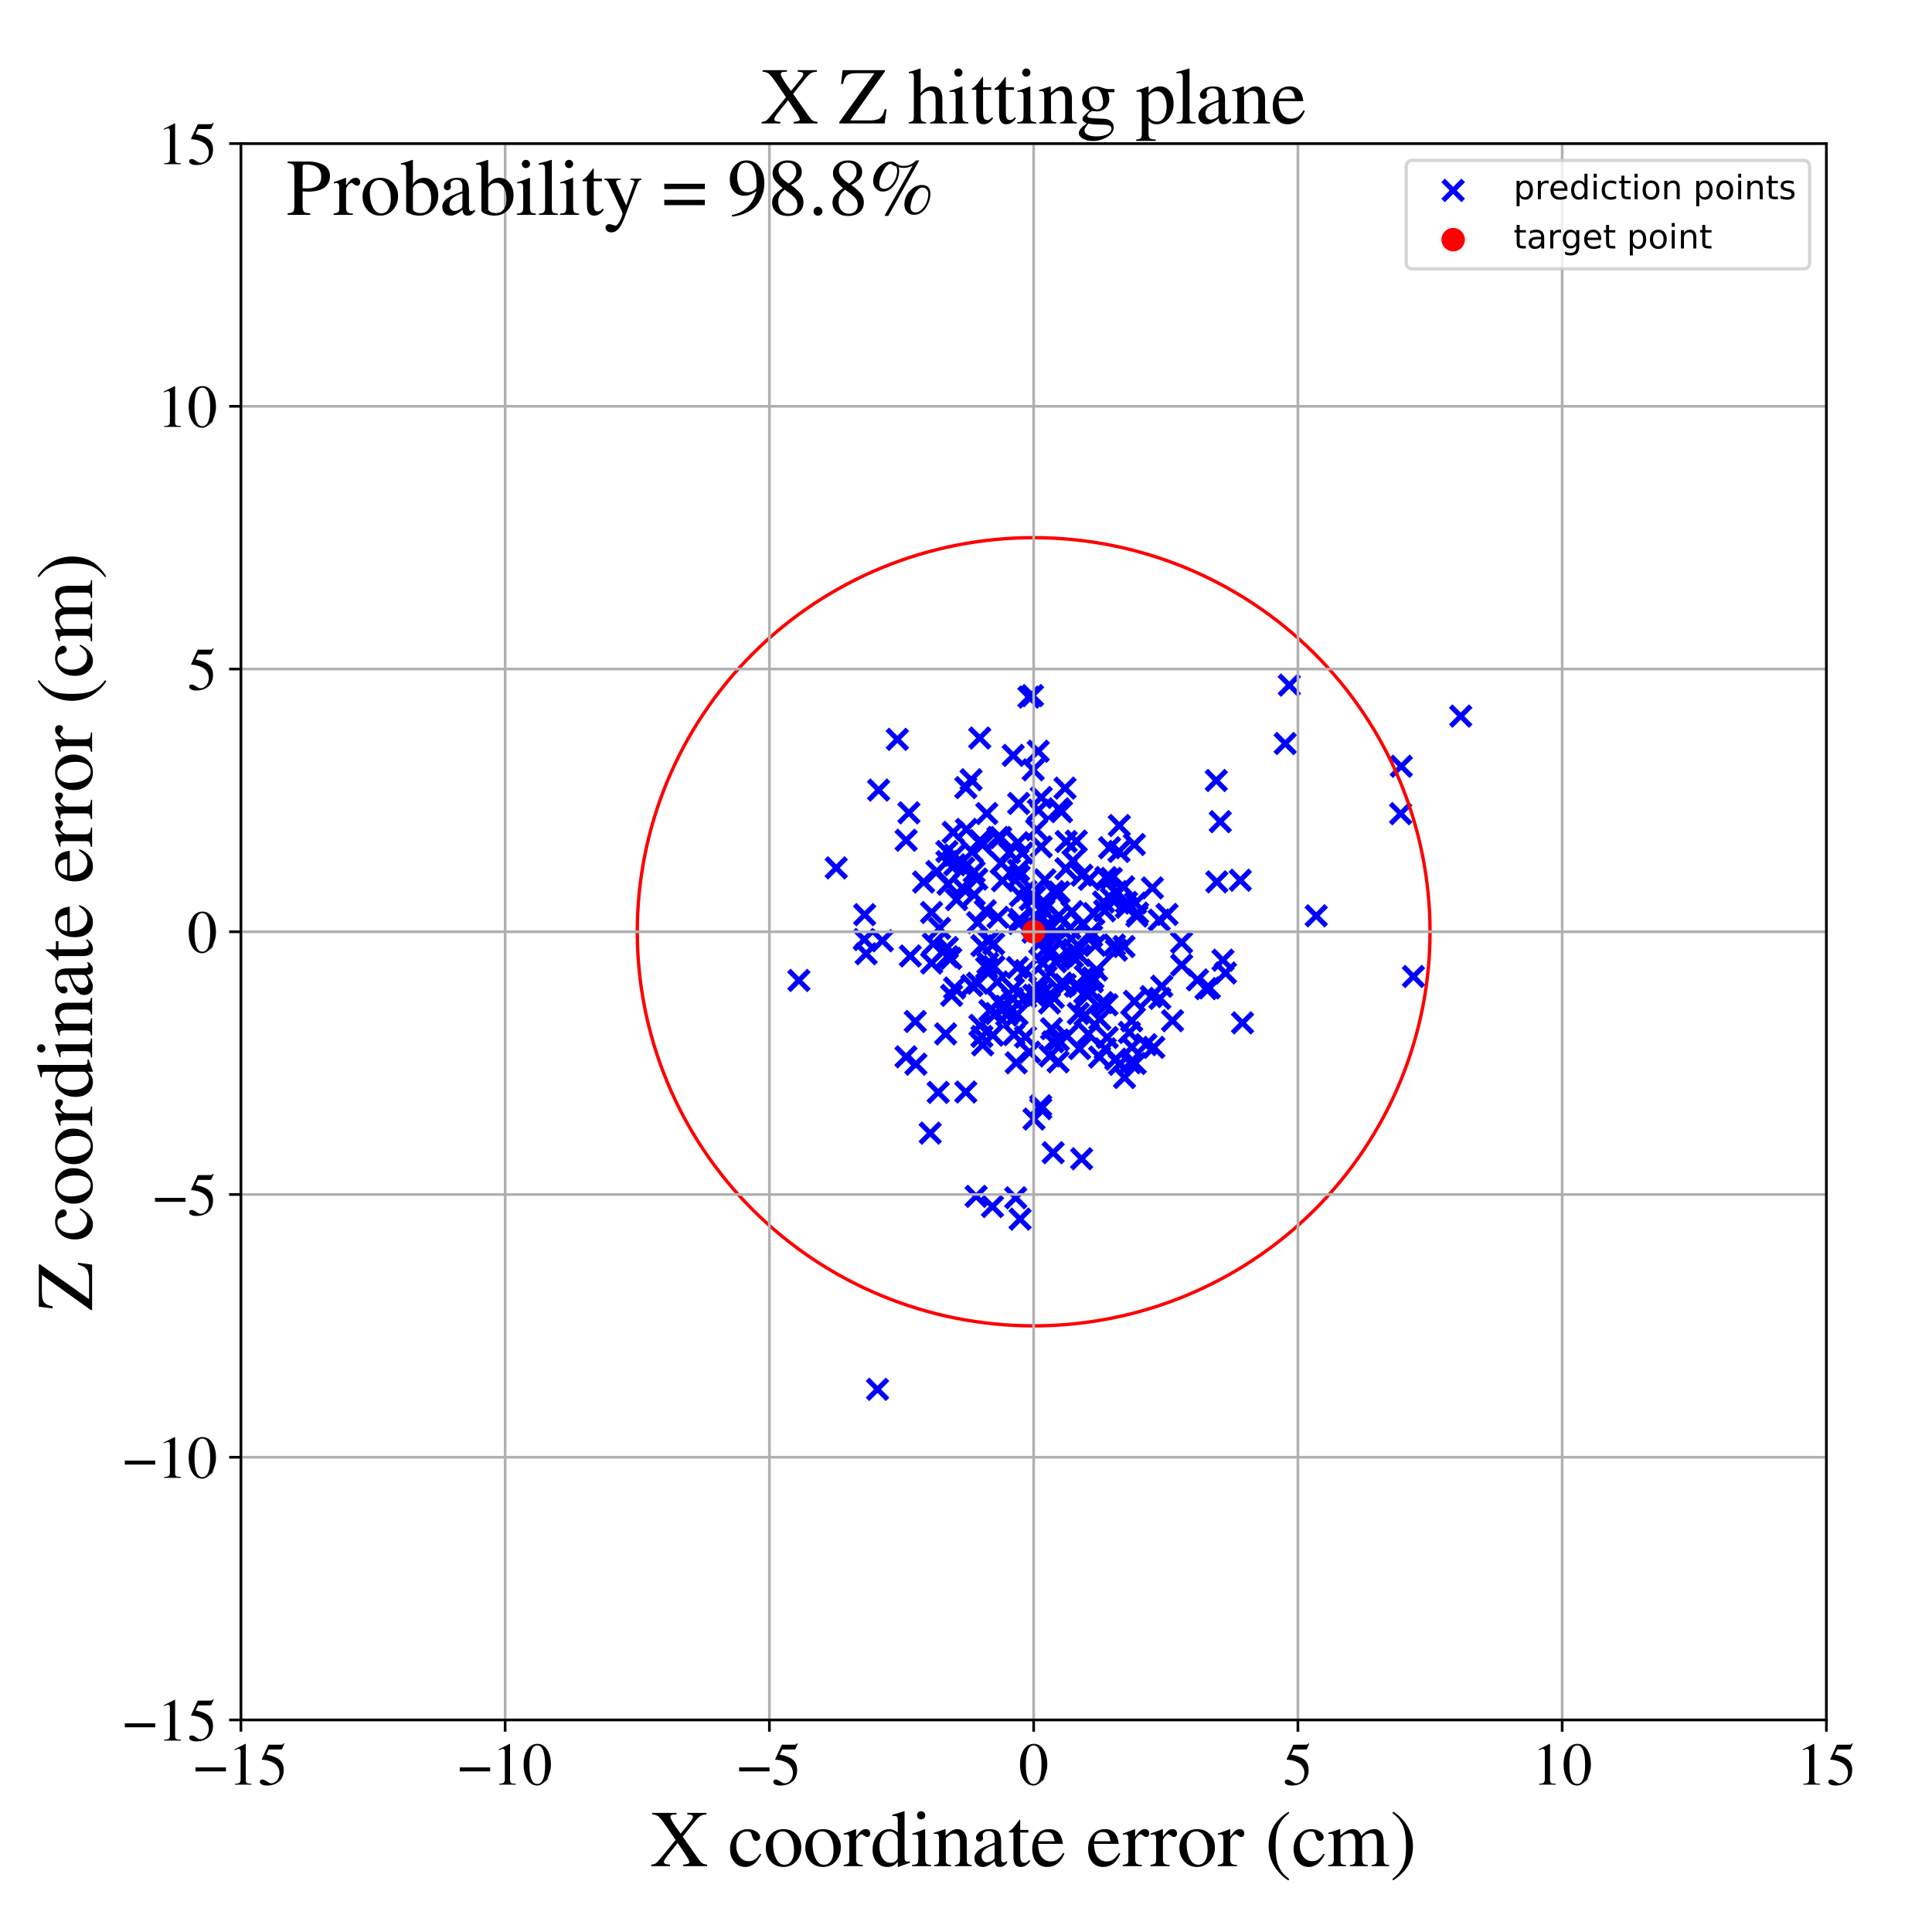 <?xml version="1.0" encoding="utf-8" standalone="no"?>
<!DOCTYPE svg PUBLIC "-//W3C//DTD SVG 1.1//EN"
  "http://www.w3.org/Graphics/SVG/1.1/DTD/svg11.dtd">
<!-- Created with matplotlib (https://matplotlib.org/) -->
<svg height="576pt" version="1.1" viewBox="0 0 576 576" width="576pt" xmlns="http://www.w3.org/2000/svg" xmlns:xlink="http://www.w3.org/1999/xlink">
 <defs>
  <style type="text/css">
*{stroke-linecap:butt;stroke-linejoin:round;}
  </style>
 </defs>
 <g id="figure_1">
  <g id="patch_1">
   <path d="M 0 576 
L 576 576 
L 576 0 
L 0 0 
z
" style="fill:#ffffff;"/>
  </g>
  <g id="axes_1">
   <g id="patch_2">
    <path d="M 71.822 512.784 
L 544.52 512.784 
L 544.52 42.802 
L 71.822 42.802 
z
" style="fill:#ffffff;"/>
   </g>
   <g id="PathCollection_1">
    <defs>
     <path d="M -3 3 
L 3 -3 
M -3 -3 
L 3 3 
" id="m642ee964d1" style="stroke:#0000ff;stroke-width:1.5;"/>
    </defs>
    <g clip-path="url(#pdf32eb705e)">
     <use style="fill:#0000ff;stroke:#0000ff;stroke-width:1.5;" x="322.467" xlink:href="#m642ee964d1" y="345.469"/>
     <use style="fill:#0000ff;stroke:#0000ff;stroke-width:1.5;" x="284.642" xlink:href="#m642ee964d1" y="257.822"/>
     <use style="fill:#0000ff;stroke:#0000ff;stroke-width:1.5;" x="309.269" xlink:href="#m642ee964d1" y="296.699"/>
     <use style="fill:#0000ff;stroke:#0000ff;stroke-width:1.5;" x="325.847" xlink:href="#m642ee964d1" y="291.53"/>
     <use style="fill:#0000ff;stroke:#0000ff;stroke-width:1.5;" x="319.76" xlink:href="#m642ee964d1" y="285.181"/>
     <use style="fill:#0000ff;stroke:#0000ff;stroke-width:1.5;" x="294.706" xlink:href="#m642ee964d1" y="280.556"/>
     <use style="fill:#0000ff;stroke:#0000ff;stroke-width:1.5;" x="335.254" xlink:href="#m642ee964d1" y="321.25"/>
     <use style="fill:#0000ff;stroke:#0000ff;stroke-width:1.5;" x="287.954" xlink:href="#m642ee964d1" y="234.821"/>
     <use style="fill:#0000ff;stroke:#0000ff;stroke-width:1.5;" x="338.195" xlink:href="#m642ee964d1" y="251.77"/>
     <use style="fill:#0000ff;stroke:#0000ff;stroke-width:1.5;" x="291.018" xlink:href="#m642ee964d1" y="356.676"/>
     <use style="fill:#0000ff;stroke:#0000ff;stroke-width:1.5;" x="287.309" xlink:href="#m642ee964d1" y="258.844"/>
     <use style="fill:#0000ff;stroke:#0000ff;stroke-width:1.5;" x="289.737" xlink:href="#m642ee964d1" y="293.811"/>
     <use style="fill:#0000ff;stroke:#0000ff;stroke-width:1.5;" x="281.925" xlink:href="#m642ee964d1" y="308.234"/>
     <use style="fill:#0000ff;stroke:#0000ff;stroke-width:1.5;" x="315.75" xlink:href="#m642ee964d1" y="265.956"/>
     <use style="fill:#0000ff;stroke:#0000ff;stroke-width:1.5;" x="282.629" xlink:href="#m642ee964d1" y="263.618"/>
     <use style="fill:#0000ff;stroke:#0000ff;stroke-width:1.5;" x="323.43" xlink:href="#m642ee964d1" y="295.95"/>
     <use style="fill:#0000ff;stroke:#0000ff;stroke-width:1.5;" x="283.469" xlink:href="#m642ee964d1" y="285.755"/>
     <use style="fill:#0000ff;stroke:#0000ff;stroke-width:1.5;" x="320.882" xlink:href="#m642ee964d1" y="250.771"/>
     <use style="fill:#0000ff;stroke:#0000ff;stroke-width:1.5;" x="336.958" xlink:href="#m642ee964d1" y="316.862"/>
     <use style="fill:#0000ff;stroke:#0000ff;stroke-width:1.5;" x="307.82" xlink:href="#m642ee964d1" y="207.389"/>
     <use style="fill:#0000ff;stroke:#0000ff;stroke-width:1.5;" x="280.123" xlink:href="#m642ee964d1" y="276.792"/>
     <use style="fill:#0000ff;stroke:#0000ff;stroke-width:1.5;" x="323.492" xlink:href="#m642ee964d1" y="302.636"/>
     <use style="fill:#0000ff;stroke:#0000ff;stroke-width:1.5;" x="309.897" xlink:href="#m642ee964d1" y="274.606"/>
     <use style="fill:#0000ff;stroke:#0000ff;stroke-width:1.5;" x="333.608" xlink:href="#m642ee964d1" y="253.845"/>
     <use style="fill:#0000ff;stroke:#0000ff;stroke-width:1.5;" x="296.243" xlink:href="#m642ee964d1" y="281.401"/>
     <use style="fill:#0000ff;stroke:#0000ff;stroke-width:1.5;" x="312.441" xlink:href="#m642ee964d1" y="284.29"/>
     <use style="fill:#0000ff;stroke:#0000ff;stroke-width:1.5;" x="282.305" xlink:href="#m642ee964d1" y="256.872"/>
     <use style="fill:#0000ff;stroke:#0000ff;stroke-width:1.5;" x="333.767" xlink:href="#m642ee964d1" y="317.317"/>
     <use style="fill:#0000ff;stroke:#0000ff;stroke-width:1.5;" x="337.448" xlink:href="#m642ee964d1" y="312.188"/>
     <use style="fill:#0000ff;stroke:#0000ff;stroke-width:1.5;" x="314.739" xlink:href="#m642ee964d1" y="286.719"/>
     <use style="fill:#0000ff;stroke:#0000ff;stroke-width:1.5;" x="297.338" xlink:href="#m642ee964d1" y="292.747"/>
     <use style="fill:#0000ff;stroke:#0000ff;stroke-width:1.5;" x="311.682" xlink:href="#m642ee964d1" y="282.915"/>
     <use style="fill:#0000ff;stroke:#0000ff;stroke-width:1.5;" x="332.246" xlink:href="#m642ee964d1" y="281.73"/>
     <use style="fill:#0000ff;stroke:#0000ff;stroke-width:1.5;" x="346.368" xlink:href="#m642ee964d1" y="294.037"/>
     <use style="fill:#0000ff;stroke:#0000ff;stroke-width:1.5;" x="363.804" xlink:href="#m642ee964d1" y="244.973"/>
     <use style="fill:#0000ff;stroke:#0000ff;stroke-width:1.5;" x="313.976" xlink:href="#m642ee964d1" y="343.66"/>
     <use style="fill:#0000ff;stroke:#0000ff;stroke-width:1.5;" x="337.402" xlink:href="#m642ee964d1" y="304.343"/>
     <use style="fill:#0000ff;stroke:#0000ff;stroke-width:1.5;" x="270.985" xlink:href="#m642ee964d1" y="242.331"/>
     <use style="fill:#0000ff;stroke:#0000ff;stroke-width:1.5;" x="312.134" xlink:href="#m642ee964d1" y="269.797"/>
     <use style="fill:#0000ff;stroke:#0000ff;stroke-width:1.5;" x="270.147" xlink:href="#m642ee964d1" y="250.511"/>
     <use style="fill:#0000ff;stroke:#0000ff;stroke-width:1.5;" x="303.996" xlink:href="#m642ee964d1" y="274.091"/>
     <use style="fill:#0000ff;stroke:#0000ff;stroke-width:1.5;" x="329.516" xlink:href="#m642ee964d1" y="312.698"/>
     <use style="fill:#0000ff;stroke:#0000ff;stroke-width:1.5;" x="261.62" xlink:href="#m642ee964d1" y="414.207"/>
     <use style="fill:#0000ff;stroke:#0000ff;stroke-width:1.5;" x="303.323" xlink:href="#m642ee964d1" y="288.467"/>
     <use style="fill:#0000ff;stroke:#0000ff;stroke-width:1.5;" x="289.518" xlink:href="#m642ee964d1" y="232.466"/>
     <use style="fill:#0000ff;stroke:#0000ff;stroke-width:1.5;" x="313.047" xlink:href="#m642ee964d1" y="314.816"/>
     <use style="fill:#0000ff;stroke:#0000ff;stroke-width:1.5;" x="341.656" xlink:href="#m642ee964d1" y="311.457"/>
     <use style="fill:#0000ff;stroke:#0000ff;stroke-width:1.5;" x="317.793" xlink:href="#m642ee964d1" y="259.007"/>
     <use style="fill:#0000ff;stroke:#0000ff;stroke-width:1.5;" x="277.744" xlink:href="#m642ee964d1" y="287.115"/>
     <use style="fill:#0000ff;stroke:#0000ff;stroke-width:1.5;" x="310.997" xlink:href="#m642ee964d1" y="287.226"/>
     <use style="fill:#0000ff;stroke:#0000ff;stroke-width:1.5;" x="313.493" xlink:href="#m642ee964d1" y="306.694"/>
     <use style="fill:#0000ff;stroke:#0000ff;stroke-width:1.5;" x="310.758" xlink:href="#m642ee964d1" y="280.144"/>
     <use style="fill:#0000ff;stroke:#0000ff;stroke-width:1.5;" x="326.125" xlink:href="#m642ee964d1" y="272.351"/>
     <use style="fill:#0000ff;stroke:#0000ff;stroke-width:1.5;" x="297.545" xlink:href="#m642ee964d1" y="273.471"/>
     <use style="fill:#0000ff;stroke:#0000ff;stroke-width:1.5;" x="293.756" xlink:href="#m642ee964d1" y="271.529"/>
     <use style="fill:#0000ff;stroke:#0000ff;stroke-width:1.5;" x="304.81" xlink:href="#m642ee964d1" y="254.35"/>
     <use style="fill:#0000ff;stroke:#0000ff;stroke-width:1.5;" x="273.065" xlink:href="#m642ee964d1" y="317.265"/>
     <use style="fill:#0000ff;stroke:#0000ff;stroke-width:1.5;" x="279.712" xlink:href="#m642ee964d1" y="325.684"/>
     <use style="fill:#0000ff;stroke:#0000ff;stroke-width:1.5;" x="306.948" xlink:href="#m642ee964d1" y="313.694"/>
     <use style="fill:#0000ff;stroke:#0000ff;stroke-width:1.5;" x="369.776" xlink:href="#m642ee964d1" y="262.433"/>
     <use style="fill:#0000ff;stroke:#0000ff;stroke-width:1.5;" x="292.098" xlink:href="#m642ee964d1" y="220.033"/>
     <use style="fill:#0000ff;stroke:#0000ff;stroke-width:1.5;" x="316.399" xlink:href="#m642ee964d1" y="293.092"/>
     <use style="fill:#0000ff;stroke:#0000ff;stroke-width:1.5;" x="315.466" xlink:href="#m642ee964d1" y="316.572"/>
     <use style="fill:#0000ff;stroke:#0000ff;stroke-width:1.5;" x="330.803" xlink:href="#m642ee964d1" y="252.744"/>
     <use style="fill:#0000ff;stroke:#0000ff;stroke-width:1.5;" x="338.199" xlink:href="#m642ee964d1" y="298.532"/>
     <use style="fill:#0000ff;stroke:#0000ff;stroke-width:1.5;" x="310.263" xlink:href="#m642ee964d1" y="329.663"/>
     <use style="fill:#0000ff;stroke:#0000ff;stroke-width:1.5;" x="383.164" xlink:href="#m642ee964d1" y="221.672"/>
     <use style="fill:#0000ff;stroke:#0000ff;stroke-width:1.5;" x="322.537" xlink:href="#m642ee964d1" y="260.946"/>
     <use style="fill:#0000ff;stroke:#0000ff;stroke-width:1.5;" x="328.603" xlink:href="#m642ee964d1" y="298.923"/>
     <use style="fill:#0000ff;stroke:#0000ff;stroke-width:1.5;" x="317.519" xlink:href="#m642ee964d1" y="234.968"/>
     <use style="fill:#0000ff;stroke:#0000ff;stroke-width:1.5;" x="317.869" xlink:href="#m642ee964d1" y="250.894"/>
     <use style="fill:#0000ff;stroke:#0000ff;stroke-width:1.5;" x="272.883" xlink:href="#m642ee964d1" y="304.538"/>
     <use style="fill:#0000ff;stroke:#0000ff;stroke-width:1.5;" x="300.121" xlink:href="#m642ee964d1" y="302.638"/>
     <use style="fill:#0000ff;stroke:#0000ff;stroke-width:1.5;" x="292.969" xlink:href="#m642ee964d1" y="311.514"/>
     <use style="fill:#0000ff;stroke:#0000ff;stroke-width:1.5;" x="338.936" xlink:href="#m642ee964d1" y="273.106"/>
     <use style="fill:#0000ff;stroke:#0000ff;stroke-width:1.5;" x="321.867" xlink:href="#m642ee964d1" y="312.619"/>
     <use style="fill:#0000ff;stroke:#0000ff;stroke-width:1.5;" x="326.533" xlink:href="#m642ee964d1" y="281.859"/>
     <use style="fill:#0000ff;stroke:#0000ff;stroke-width:1.5;" x="308.032" xlink:href="#m642ee964d1" y="229.512"/>
     <use style="fill:#0000ff;stroke:#0000ff;stroke-width:1.5;" x="315.526" xlink:href="#m642ee964d1" y="310.08"/>
     <use style="fill:#0000ff;stroke:#0000ff;stroke-width:1.5;" x="284.63" xlink:href="#m642ee964d1" y="254.968"/>
     <use style="fill:#0000ff;stroke:#0000ff;stroke-width:1.5;" x="313.375" xlink:href="#m642ee964d1" y="283.758"/>
     <use style="fill:#0000ff;stroke:#0000ff;stroke-width:1.5;" x="294.198" xlink:href="#m642ee964d1" y="242.54"/>
     <use style="fill:#0000ff;stroke:#0000ff;stroke-width:1.5;" x="333.708" xlink:href="#m642ee964d1" y="246.123"/>
     <use style="fill:#0000ff;stroke:#0000ff;stroke-width:1.5;" x="360.573" xlink:href="#m642ee964d1" y="294.531"/>
     <use style="fill:#0000ff;stroke:#0000ff;stroke-width:1.5;" x="347.938" xlink:href="#m642ee964d1" y="272.625"/>
     <use style="fill:#0000ff;stroke:#0000ff;stroke-width:1.5;" x="308.472" xlink:href="#m642ee964d1" y="267.396"/>
     <use style="fill:#0000ff;stroke:#0000ff;stroke-width:1.5;" x="362.616" xlink:href="#m642ee964d1" y="232.697"/>
     <use style="fill:#0000ff;stroke:#0000ff;stroke-width:1.5;" x="300.908" xlink:href="#m642ee964d1" y="254.169"/>
     <use style="fill:#0000ff;stroke:#0000ff;stroke-width:1.5;" x="287.937" xlink:href="#m642ee964d1" y="325.573"/>
     <use style="fill:#0000ff;stroke:#0000ff;stroke-width:1.5;" x="421.389" xlink:href="#m642ee964d1" y="291.12"/>
     <use style="fill:#0000ff;stroke:#0000ff;stroke-width:1.5;" x="283.711" xlink:href="#m642ee964d1" y="296.764"/>
     <use style="fill:#0000ff;stroke:#0000ff;stroke-width:1.5;" x="279.325" xlink:href="#m642ee964d1" y="259.828"/>
     <use style="fill:#0000ff;stroke:#0000ff;stroke-width:1.5;" x="304.219" xlink:href="#m642ee964d1" y="267.021"/>
     <use style="fill:#0000ff;stroke:#0000ff;stroke-width:1.5;" x="290.436" xlink:href="#m642ee964d1" y="259.925"/>
     <use style="fill:#0000ff;stroke:#0000ff;stroke-width:1.5;" x="298.491" xlink:href="#m642ee964d1" y="257.364"/>
     <use style="fill:#0000ff;stroke:#0000ff;stroke-width:1.5;" x="321.632" xlink:href="#m642ee964d1" y="294.16"/>
     <use style="fill:#0000ff;stroke:#0000ff;stroke-width:1.5;" x="305.748" xlink:href="#m642ee964d1" y="309.144"/>
     <use style="fill:#0000ff;stroke:#0000ff;stroke-width:1.5;" x="290.458" xlink:href="#m642ee964d1" y="266.744"/>
     <use style="fill:#0000ff;stroke:#0000ff;stroke-width:1.5;" x="329.73" xlink:href="#m642ee964d1" y="261.633"/>
     <use style="fill:#0000ff;stroke:#0000ff;stroke-width:1.5;" x="310.28" xlink:href="#m642ee964d1" y="330.528"/>
     <use style="fill:#0000ff;stroke:#0000ff;stroke-width:1.5;" x="291.213" xlink:href="#m642ee964d1" y="262.077"/>
     <use style="fill:#0000ff;stroke:#0000ff;stroke-width:1.5;" x="345.598" xlink:href="#m642ee964d1" y="274.317"/>
     <use style="fill:#0000ff;stroke:#0000ff;stroke-width:1.5;" x="263.07" xlink:href="#m642ee964d1" y="280.474"/>
     <use style="fill:#0000ff;stroke:#0000ff;stroke-width:1.5;" x="327.899" xlink:href="#m642ee964d1" y="303.878"/>
     <use style="fill:#0000ff;stroke:#0000ff;stroke-width:1.5;" x="289.824" xlink:href="#m642ee964d1" y="253.994"/>
     <use style="fill:#0000ff;stroke:#0000ff;stroke-width:1.5;" x="352.305" xlink:href="#m642ee964d1" y="287.73"/>
     <use style="fill:#0000ff;stroke:#0000ff;stroke-width:1.5;" x="238.178" xlink:href="#m642ee964d1" y="292.301"/>
     <use style="fill:#0000ff;stroke:#0000ff;stroke-width:1.5;" x="277.335" xlink:href="#m642ee964d1" y="337.826"/>
     <use style="fill:#0000ff;stroke:#0000ff;stroke-width:1.5;" x="270.106" xlink:href="#m642ee964d1" y="315.074"/>
     <use style="fill:#0000ff;stroke:#0000ff;stroke-width:1.5;" x="318.967" xlink:href="#m642ee964d1" y="276.791"/>
     <use style="fill:#0000ff;stroke:#0000ff;stroke-width:1.5;" x="343.2" xlink:href="#m642ee964d1" y="297.121"/>
     <use style="fill:#0000ff;stroke:#0000ff;stroke-width:1.5;" x="311.888" xlink:href="#m642ee964d1" y="291.158"/>
     <use style="fill:#0000ff;stroke:#0000ff;stroke-width:1.5;" x="295.101" xlink:href="#m642ee964d1" y="301.296"/>
     <use style="fill:#0000ff;stroke:#0000ff;stroke-width:1.5;" x="297.689" xlink:href="#m642ee964d1" y="298.605"/>
     <use style="fill:#0000ff;stroke:#0000ff;stroke-width:1.5;" x="319.587" xlink:href="#m642ee964d1" y="271.777"/>
     <use style="fill:#0000ff;stroke:#0000ff;stroke-width:1.5;" x="292.177" xlink:href="#m642ee964d1" y="250.637"/>
     <use style="fill:#0000ff;stroke:#0000ff;stroke-width:1.5;" x="335.856" xlink:href="#m642ee964d1" y="269.034"/>
     <use style="fill:#0000ff;stroke:#0000ff;stroke-width:1.5;" x="313.922" xlink:href="#m642ee964d1" y="278.838"/>
     <use style="fill:#0000ff;stroke:#0000ff;stroke-width:1.5;" x="320.629" xlink:href="#m642ee964d1" y="293.985"/>
     <use style="fill:#0000ff;stroke:#0000ff;stroke-width:1.5;" x="303.229" xlink:href="#m642ee964d1" y="302.386"/>
     <use style="fill:#0000ff;stroke:#0000ff;stroke-width:1.5;" x="294.518" xlink:href="#m642ee964d1" y="287.185"/>
     <use style="fill:#0000ff;stroke:#0000ff;stroke-width:1.5;" x="298.883" xlink:href="#m642ee964d1" y="299.961"/>
     <use style="fill:#0000ff;stroke:#0000ff;stroke-width:1.5;" x="271.394" xlink:href="#m642ee964d1" y="285.005"/>
     <use style="fill:#0000ff;stroke:#0000ff;stroke-width:1.5;" x="257.784" xlink:href="#m642ee964d1" y="272.695"/>
     <use style="fill:#0000ff;stroke:#0000ff;stroke-width:1.5;" x="320.071" xlink:href="#m642ee964d1" y="283.103"/>
     <use style="fill:#0000ff;stroke:#0000ff;stroke-width:1.5;" x="303.851" xlink:href="#m642ee964d1" y="261.292"/>
     <use style="fill:#0000ff;stroke:#0000ff;stroke-width:1.5;" x="258.23" xlink:href="#m642ee964d1" y="284.346"/>
     <use style="fill:#0000ff;stroke:#0000ff;stroke-width:1.5;" x="364.608" xlink:href="#m642ee964d1" y="286.262"/>
     <use style="fill:#0000ff;stroke:#0000ff;stroke-width:1.5;" x="281.612" xlink:href="#m642ee964d1" y="283.245"/>
     <use style="fill:#0000ff;stroke:#0000ff;stroke-width:1.5;" x="302.963" xlink:href="#m642ee964d1" y="316.862"/>
     <use style="fill:#0000ff;stroke:#0000ff;stroke-width:1.5;" x="267.532" xlink:href="#m642ee964d1" y="220.432"/>
     <use style="fill:#0000ff;stroke:#0000ff;stroke-width:1.5;" x="311.522" xlink:href="#m642ee964d1" y="262.31"/>
     <use style="fill:#0000ff;stroke:#0000ff;stroke-width:1.5;" x="282.299" xlink:href="#m642ee964d1" y="253.879"/>
     <use style="fill:#0000ff;stroke:#0000ff;stroke-width:1.5;" x="330.106" xlink:href="#m642ee964d1" y="309.323"/>
     <use style="fill:#0000ff;stroke:#0000ff;stroke-width:1.5;" x="357.023" xlink:href="#m642ee964d1" y="292.135"/>
     <use style="fill:#0000ff;stroke:#0000ff;stroke-width:1.5;" x="292.905" xlink:href="#m642ee964d1" y="251.885"/>
     <use style="fill:#0000ff;stroke:#0000ff;stroke-width:1.5;" x="309.979" xlink:href="#m642ee964d1" y="294.612"/>
     <use style="fill:#0000ff;stroke:#0000ff;stroke-width:1.5;" x="329.328" xlink:href="#m642ee964d1" y="271.54"/>
     <use style="fill:#0000ff;stroke:#0000ff;stroke-width:1.5;" x="362.774" xlink:href="#m642ee964d1" y="262.916"/>
     <use style="fill:#0000ff;stroke:#0000ff;stroke-width:1.5;" x="302.296" xlink:href="#m642ee964d1" y="308.468"/>
     <use style="fill:#0000ff;stroke:#0000ff;stroke-width:1.5;" x="343.999" xlink:href="#m642ee964d1" y="312.262"/>
     <use style="fill:#0000ff;stroke:#0000ff;stroke-width:1.5;" x="311.004" xlink:href="#m642ee964d1" y="295.94"/>
     <use style="fill:#0000ff;stroke:#0000ff;stroke-width:1.5;" x="314.036" xlink:href="#m642ee964d1" y="265.797"/>
     <use style="fill:#0000ff;stroke:#0000ff;stroke-width:1.5;" x="384.392" xlink:href="#m642ee964d1" y="204.26"/>
     <use style="fill:#0000ff;stroke:#0000ff;stroke-width:1.5;" x="417.773" xlink:href="#m642ee964d1" y="228.457"/>
     <use style="fill:#0000ff;stroke:#0000ff;stroke-width:1.5;" x="308.684" xlink:href="#m642ee964d1" y="272.832"/>
     <use style="fill:#0000ff;stroke:#0000ff;stroke-width:1.5;" x="325.672" xlink:href="#m642ee964d1" y="292.694"/>
     <use style="fill:#0000ff;stroke:#0000ff;stroke-width:1.5;" x="292.741" xlink:href="#m642ee964d1" y="281.921"/>
     <use style="fill:#0000ff;stroke:#0000ff;stroke-width:1.5;" x="335.802" xlink:href="#m642ee964d1" y="270.477"/>
     <use style="fill:#0000ff;stroke:#0000ff;stroke-width:1.5;" x="302.148" xlink:href="#m642ee964d1" y="294.855"/>
     <use style="fill:#0000ff;stroke:#0000ff;stroke-width:1.5;" x="310.412" xlink:href="#m642ee964d1" y="252.444"/>
     <use style="fill:#0000ff;stroke:#0000ff;stroke-width:1.5;" x="327.816" xlink:href="#m642ee964d1" y="315.139"/>
     <use style="fill:#0000ff;stroke:#0000ff;stroke-width:1.5;" x="282.428" xlink:href="#m642ee964d1" y="282.489"/>
     <use style="fill:#0000ff;stroke:#0000ff;stroke-width:1.5;" x="292.742" xlink:href="#m642ee964d1" y="309.002"/>
     <use style="fill:#0000ff;stroke:#0000ff;stroke-width:1.5;" x="339.157" xlink:href="#m642ee964d1" y="272.229"/>
     <use style="fill:#0000ff;stroke:#0000ff;stroke-width:1.5;" x="330.025" xlink:href="#m642ee964d1" y="299.567"/>
     <use style="fill:#0000ff;stroke:#0000ff;stroke-width:1.5;" x="309.992" xlink:href="#m642ee964d1" y="281.191"/>
     <use style="fill:#0000ff;stroke:#0000ff;stroke-width:1.5;" x="331.294" xlink:href="#m642ee964d1" y="267.889"/>
     <use style="fill:#0000ff;stroke:#0000ff;stroke-width:1.5;" x="301.877" xlink:href="#m642ee964d1" y="297.712"/>
     <use style="fill:#0000ff;stroke:#0000ff;stroke-width:1.5;" x="335.104" xlink:href="#m642ee964d1" y="282.2"/>
     <use style="fill:#0000ff;stroke:#0000ff;stroke-width:1.5;" x="303.463" xlink:href="#m642ee964d1" y="251.242"/>
     <use style="fill:#0000ff;stroke:#0000ff;stroke-width:1.5;" x="296.307" xlink:href="#m642ee964d1" y="288.207"/>
     <use style="fill:#0000ff;stroke:#0000ff;stroke-width:1.5;" x="349.573" xlink:href="#m642ee964d1" y="304.31"/>
     <use style="fill:#0000ff;stroke:#0000ff;stroke-width:1.5;" x="309.535" xlink:href="#m642ee964d1" y="223.966"/>
     <use style="fill:#0000ff;stroke:#0000ff;stroke-width:1.5;" x="325.449" xlink:href="#m642ee964d1" y="279.109"/>
     <use style="fill:#0000ff;stroke:#0000ff;stroke-width:1.5;" x="392.408" xlink:href="#m642ee964d1" y="273.03"/>
     <use style="fill:#0000ff;stroke:#0000ff;stroke-width:1.5;" x="302.082" xlink:href="#m642ee964d1" y="225.207"/>
     <use style="fill:#0000ff;stroke:#0000ff;stroke-width:1.5;" x="309.586" xlink:href="#m642ee964d1" y="241.534"/>
     <use style="fill:#0000ff;stroke:#0000ff;stroke-width:1.5;" x="302.83" xlink:href="#m642ee964d1" y="357.098"/>
     <use style="fill:#0000ff;stroke:#0000ff;stroke-width:1.5;" x="249.312" xlink:href="#m642ee964d1" y="258.748"/>
     <use style="fill:#0000ff;stroke:#0000ff;stroke-width:1.5;" x="332.838" xlink:href="#m642ee964d1" y="283.268"/>
     <use style="fill:#0000ff;stroke:#0000ff;stroke-width:1.5;" x="313.928" xlink:href="#m642ee964d1" y="310.606"/>
     <use style="fill:#0000ff;stroke:#0000ff;stroke-width:1.5;" x="310.441" xlink:href="#m642ee964d1" y="237.754"/>
     <use style="fill:#0000ff;stroke:#0000ff;stroke-width:1.5;" x="305.872" xlink:href="#m642ee964d1" y="265.575"/>
     <use style="fill:#0000ff;stroke:#0000ff;stroke-width:1.5;" x="297.538" xlink:href="#m642ee964d1" y="249.666"/>
     <use style="fill:#0000ff;stroke:#0000ff;stroke-width:1.5;" x="365.368" xlink:href="#m642ee964d1" y="290.087"/>
     <use style="fill:#0000ff;stroke:#0000ff;stroke-width:1.5;" x="307.504" xlink:href="#m642ee964d1" y="275.51"/>
     <use style="fill:#0000ff;stroke:#0000ff;stroke-width:1.5;" x="309.035" xlink:href="#m642ee964d1" y="247.374"/>
     <use style="fill:#0000ff;stroke:#0000ff;stroke-width:1.5;" x="257.664" xlink:href="#m642ee964d1" y="280.116"/>
     <use style="fill:#0000ff;stroke:#0000ff;stroke-width:1.5;" x="332.907" xlink:href="#m642ee964d1" y="265.795"/>
     <use style="fill:#0000ff;stroke:#0000ff;stroke-width:1.5;" x="308.218" xlink:href="#m642ee964d1" y="296.719"/>
     <use style="fill:#0000ff;stroke:#0000ff;stroke-width:1.5;" x="307.164" xlink:href="#m642ee964d1" y="268.164"/>
     <use style="fill:#0000ff;stroke:#0000ff;stroke-width:1.5;" x="311.769" xlink:href="#m642ee964d1" y="276.083"/>
     <use style="fill:#0000ff;stroke:#0000ff;stroke-width:1.5;" x="315.702" xlink:href="#m642ee964d1" y="241.138"/>
     <use style="fill:#0000ff;stroke:#0000ff;stroke-width:1.5;" x="292.148" xlink:href="#m642ee964d1" y="305.695"/>
     <use style="fill:#0000ff;stroke:#0000ff;stroke-width:1.5;" x="294.163" xlink:href="#m642ee964d1" y="288.558"/>
     <use style="fill:#0000ff;stroke:#0000ff;stroke-width:1.5;" x="331.312" xlink:href="#m642ee964d1" y="261.881"/>
     <use style="fill:#0000ff;stroke:#0000ff;stroke-width:1.5;" x="285.169" xlink:href="#m642ee964d1" y="268.215"/>
     <use style="fill:#0000ff;stroke:#0000ff;stroke-width:1.5;" x="359.547" xlink:href="#m642ee964d1" y="294.738"/>
     <use style="fill:#0000ff;stroke:#0000ff;stroke-width:1.5;" x="313.575" xlink:href="#m642ee964d1" y="276.409"/>
     <use style="fill:#0000ff;stroke:#0000ff;stroke-width:1.5;" x="321.907" xlink:href="#m642ee964d1" y="284.854"/>
     <use style="fill:#0000ff;stroke:#0000ff;stroke-width:1.5;" x="298.341" xlink:href="#m642ee964d1" y="249.693"/>
     <use style="fill:#0000ff;stroke:#0000ff;stroke-width:1.5;" x="305.735" xlink:href="#m642ee964d1" y="289.384"/>
     <use style="fill:#0000ff;stroke:#0000ff;stroke-width:1.5;" x="298.875" xlink:href="#m642ee964d1" y="262.566"/>
     <use style="fill:#0000ff;stroke:#0000ff;stroke-width:1.5;" x="321.49" xlink:href="#m642ee964d1" y="302.181"/>
     <use style="fill:#0000ff;stroke:#0000ff;stroke-width:1.5;" x="319.351" xlink:href="#m642ee964d1" y="279.82"/>
     <use style="fill:#0000ff;stroke:#0000ff;stroke-width:1.5;" x="343.565" xlink:href="#m642ee964d1" y="264.721"/>
     <use style="fill:#0000ff;stroke:#0000ff;stroke-width:1.5;" x="322.738" xlink:href="#m642ee964d1" y="275.566"/>
     <use style="fill:#0000ff;stroke:#0000ff;stroke-width:1.5;" x="435.495" xlink:href="#m642ee964d1" y="213.499"/>
     <use style="fill:#0000ff;stroke:#0000ff;stroke-width:1.5;" x="319.896" xlink:href="#m642ee964d1" y="256.659"/>
     <use style="fill:#0000ff;stroke:#0000ff;stroke-width:1.5;" x="296" xlink:href="#m642ee964d1" y="308.616"/>
     <use style="fill:#0000ff;stroke:#0000ff;stroke-width:1.5;" x="333.012" xlink:href="#m642ee964d1" y="266.492"/>
     <use style="fill:#0000ff;stroke:#0000ff;stroke-width:1.5;" x="332.65" xlink:href="#m642ee964d1" y="315.776"/>
     <use style="fill:#0000ff;stroke:#0000ff;stroke-width:1.5;" x="308.278" xlink:href="#m642ee964d1" y="333.637"/>
     <use style="fill:#0000ff;stroke:#0000ff;stroke-width:1.5;" x="324.286" xlink:href="#m642ee964d1" y="296.843"/>
     <use style="fill:#0000ff;stroke:#0000ff;stroke-width:1.5;" x="417.578" xlink:href="#m642ee964d1" y="242.583"/>
     <use style="fill:#0000ff;stroke:#0000ff;stroke-width:1.5;" x="315.676" xlink:href="#m642ee964d1" y="273.01"/>
     <use style="fill:#0000ff;stroke:#0000ff;stroke-width:1.5;" x="317.554" xlink:href="#m642ee964d1" y="293.574"/>
     <use style="fill:#0000ff;stroke:#0000ff;stroke-width:1.5;" x="282.473" xlink:href="#m642ee964d1" y="285.203"/>
     <use style="fill:#0000ff;stroke:#0000ff;stroke-width:1.5;" x="316.473" xlink:href="#m642ee964d1" y="241.995"/>
     <use style="fill:#0000ff;stroke:#0000ff;stroke-width:1.5;" x="295.89" xlink:href="#m642ee964d1" y="359.719"/>
     <use style="fill:#0000ff;stroke:#0000ff;stroke-width:1.5;" x="311.198" xlink:href="#m642ee964d1" y="271.282"/>
     <use style="fill:#0000ff;stroke:#0000ff;stroke-width:1.5;" x="326.916" xlink:href="#m642ee964d1" y="289.222"/>
     <use style="fill:#0000ff;stroke:#0000ff;stroke-width:1.5;" x="307.986" xlink:href="#m642ee964d1" y="277.902"/>
     <use style="fill:#0000ff;stroke:#0000ff;stroke-width:1.5;" x="312.888" xlink:href="#m642ee964d1" y="299.021"/>
     <use style="fill:#0000ff;stroke:#0000ff;stroke-width:1.5;" x="352.263" xlink:href="#m642ee964d1" y="280.981"/>
     <use style="fill:#0000ff;stroke:#0000ff;stroke-width:1.5;" x="306.757" xlink:href="#m642ee964d1" y="207.837"/>
     <use style="fill:#0000ff;stroke:#0000ff;stroke-width:1.5;" x="345.785" xlink:href="#m642ee964d1" y="297.665"/>
     <use style="fill:#0000ff;stroke:#0000ff;stroke-width:1.5;" x="323.58" xlink:href="#m642ee964d1" y="291.009"/>
     <use style="fill:#0000ff;stroke:#0000ff;stroke-width:1.5;" x="284.185" xlink:href="#m642ee964d1" y="248.153"/>
     <use style="fill:#0000ff;stroke:#0000ff;stroke-width:1.5;" x="261.953" xlink:href="#m642ee964d1" y="235.553"/>
     <use style="fill:#0000ff;stroke:#0000ff;stroke-width:1.5;" x="338.517" xlink:href="#m642ee964d1" y="269.253"/>
     <use style="fill:#0000ff;stroke:#0000ff;stroke-width:1.5;" x="303.753" xlink:href="#m642ee964d1" y="275.341"/>
     <use style="fill:#0000ff;stroke:#0000ff;stroke-width:1.5;" x="286.914" xlink:href="#m642ee964d1" y="264.672"/>
     <use style="fill:#0000ff;stroke:#0000ff;stroke-width:1.5;" x="277.732" xlink:href="#m642ee964d1" y="272.034"/>
     <use style="fill:#0000ff;stroke:#0000ff;stroke-width:1.5;" x="324.483" xlink:href="#m642ee964d1" y="308.258"/>
     <use style="fill:#0000ff;stroke:#0000ff;stroke-width:1.5;" x="318.07" xlink:href="#m642ee964d1" y="308.886"/>
     <use style="fill:#0000ff;stroke:#0000ff;stroke-width:1.5;" x="314.034" xlink:href="#m642ee964d1" y="297.352"/>
     <use style="fill:#0000ff;stroke:#0000ff;stroke-width:1.5;" x="304.123" xlink:href="#m642ee964d1" y="363.469"/>
     <use style="fill:#0000ff;stroke:#0000ff;stroke-width:1.5;" x="303.699" xlink:href="#m642ee964d1" y="239.536"/>
     <use style="fill:#0000ff;stroke:#0000ff;stroke-width:1.5;" x="291.47" xlink:href="#m642ee964d1" y="275.074"/>
     <use style="fill:#0000ff;stroke:#0000ff;stroke-width:1.5;" x="305.799" xlink:href="#m642ee964d1" y="297.315"/>
     <use style="fill:#0000ff;stroke:#0000ff;stroke-width:1.5;" x="370.44" xlink:href="#m642ee964d1" y="304.95"/>
     <use style="fill:#0000ff;stroke:#0000ff;stroke-width:1.5;" x="315.925" xlink:href="#m642ee964d1" y="285.698"/>
     <use style="fill:#0000ff;stroke:#0000ff;stroke-width:1.5;" x="335.001" xlink:href="#m642ee964d1" y="264.407"/>
     <use style="fill:#0000ff;stroke:#0000ff;stroke-width:1.5;" x="299.877" xlink:href="#m642ee964d1" y="299.986"/>
     <use style="fill:#0000ff;stroke:#0000ff;stroke-width:1.5;" x="275.36" xlink:href="#m642ee964d1" y="262.967"/>
     <use style="fill:#0000ff;stroke:#0000ff;stroke-width:1.5;" x="324.786" xlink:href="#m642ee964d1" y="262.167"/>
     <use style="fill:#0000ff;stroke:#0000ff;stroke-width:1.5;" x="325.319" xlink:href="#m642ee964d1" y="277.852"/>
     <use style="fill:#0000ff;stroke:#0000ff;stroke-width:1.5;" x="303.682" xlink:href="#m642ee964d1" y="259.452"/>
     <use style="fill:#0000ff;stroke:#0000ff;stroke-width:1.5;" x="291.471" xlink:href="#m642ee964d1" y="293.144"/>
     <use style="fill:#0000ff;stroke:#0000ff;stroke-width:1.5;" x="296.934" xlink:href="#m642ee964d1" y="302.175"/>
     <use style="fill:#0000ff;stroke:#0000ff;stroke-width:1.5;" x="301.037" xlink:href="#m642ee964d1" y="301.553"/>
     <use style="fill:#0000ff;stroke:#0000ff;stroke-width:1.5;" x="338.448" xlink:href="#m642ee964d1" y="317.04"/>
     <use style="fill:#0000ff;stroke:#0000ff;stroke-width:1.5;" x="284.606" xlink:href="#m642ee964d1" y="294.572"/>
     <use style="fill:#0000ff;stroke:#0000ff;stroke-width:1.5;" x="288.121" xlink:href="#m642ee964d1" y="247.269"/>
     <use style="fill:#0000ff;stroke:#0000ff;stroke-width:1.5;" x="278.24" xlink:href="#m642ee964d1" y="281.412"/>
     <use style="fill:#0000ff;stroke:#0000ff;stroke-width:1.5;" x="329.006" xlink:href="#m642ee964d1" y="268.925"/>
     <use style="fill:#0000ff;stroke:#0000ff;stroke-width:1.5;" x="336.701" xlink:href="#m642ee964d1" y="307.809"/>
    </g>
   </g>
   <g id="PathCollection_2">
    <defs>
     <path d="M 0 3 
C 0.796 3 1.559 2.684 2.121 2.121 
C 2.684 1.559 3 0.796 3 0 
C 3 -0.796 2.684 -1.559 2.121 -2.121 
C 1.559 -2.684 0.796 -3 0 -3 
C -0.796 -3 -1.559 -2.684 -2.121 -2.121 
C -2.684 -1.559 -3 -0.796 -3 0 
C -3 0.796 -2.684 1.559 -2.121 2.121 
C -1.559 2.684 -0.796 3 0 3 
z
" id="me08d803b5c" style="stroke:#ff0000;"/>
    </defs>
    <g clip-path="url(#pdf32eb705e)">
     <use style="fill:#ff0000;stroke:#ff0000;" x="308.171" xlink:href="#me08d803b5c" y="277.793"/>
    </g>
   </g>
   <g id="patch_3">
    <path clip-path="url(#pdf32eb705e)" d="M 308.171 395.288 
C 339.511 395.288 369.572 382.908 391.733 360.875 
C 413.894 338.841 426.346 308.953 426.346 277.793 
C 426.346 246.633 413.894 216.745 391.733 194.711 
C 369.572 172.677 339.511 160.297 308.171 160.297 
C 276.831 160.297 246.77 172.677 224.609 194.711 
C 202.448 216.745 189.997 246.633 189.997 277.793 
C 189.997 308.953 202.448 338.841 224.609 360.875 
C 246.77 382.908 276.831 395.288 308.171 395.288 
z
" style="fill:none;stroke:#ff0000;stroke-linejoin:miter;"/>
   </g>
   <g id="matplotlib.axis_1">
    <g id="xtick_1">
     <g id="line2d_1">
      <path clip-path="url(#pdf32eb705e)" d="M 71.822 512.784 
L 71.822 42.802 
" style="fill:none;stroke:#b0b0b0;stroke-linecap:square;stroke-width:0.8;"/>
     </g>
     <g id="line2d_2">
      <defs>
       <path d="M 0 0 
L 0 3.5 
" id="m0385d494a7" style="stroke:#000000;stroke-width:0.8;"/>
      </defs>
      <g>
       <use style="stroke:#000000;stroke-width:0.8;" x="71.822" xlink:href="#m0385d494a7" y="512.784"/>
      </g>
     </g>
     <g id="text_1">
      <!-- −15 -->
      <defs>
       <path d="M 3 22 
L 3 28.594 
L 53.406 28.594 
L 53.406 22 
z
" id="FreeSerif-8722"/>
       <path d="M 18.297 59.297 
Q 16.5 59.297 11.094 57.094 
L 11.094 58.5 
L 29.094 67.594 
L 29.906 67.406 
L 29.906 7.406 
Q 29.906 3.797 31.703 2.688 
Q 33.5 1.594 39.406 1.5 
L 39.406 0 
L 11.797 0 
L 11.797 1.5 
Q 17.406 1.703 19.344 3.141 
Q 21.297 4.594 21.297 9.297 
L 21.297 54.594 
Q 21.297 59.297 18.297 59.297 
z
" id="FreeSerif-49"/>
       <path d="M 35.703 19.406 
Q 35.703 24.703 33.344 28.797 
Q 31 32.906 27.641 35.156 
Q 24.297 37.406 20.141 38.844 
Q 16 40.297 12.953 40.75 
Q 9.906 41.203 7.594 41.203 
Q 6.406 41.203 6.406 42 
Q 6.406 42.297 6.5 42.5 
L 17.406 66.203 
L 38.297 66.203 
Q 39.906 66.203 40.844 66.703 
Q 41.797 67.203 42.906 68.797 
L 43.797 68.094 
L 40 59.203 
Q 39.594 58.297 37.703 58.297 
L 18.094 58.297 
L 13.906 49.797 
Q 28.5 47.203 35.594 41.344 
Q 42.703 35.5 42.703 24.203 
Q 42.703 18.297 40.844 13.688 
Q 39 9.094 36.141 6.297 
Q 33.297 3.5 29.547 1.703 
Q 25.797 -0.094 22.344 -0.75 
Q 18.906 -1.406 15.406 -1.406 
Q 9.797 -1.406 6.5 0.25 
Q 3.203 1.906 3.203 4.797 
Q 3.203 8.5 7.5 8.5 
Q 10.297 8.5 14.75 5.391 
Q 19.203 2.297 21.797 2.297 
Q 27.703 2.297 31.703 7.25 
Q 35.703 12.203 35.703 19.406 
z
" id="FreeSerif-53"/>
      </defs>
      <g transform="translate(57.746 532.077)scale(0.18 -0.18)">
       <use xlink:href="#FreeSerif-8722"/>
       <use x="56.4" xlink:href="#FreeSerif-49"/>
       <use x="106.4" xlink:href="#FreeSerif-53"/>
      </g>
     </g>
    </g>
    <g id="xtick_2">
     <g id="line2d_3">
      <path clip-path="url(#pdf32eb705e)" d="M 150.605 512.784 
L 150.605 42.802 
" style="fill:none;stroke:#b0b0b0;stroke-linecap:square;stroke-width:0.8;"/>
     </g>
     <g id="line2d_4">
      <g>
       <use style="stroke:#000000;stroke-width:0.8;" x="150.605" xlink:href="#m0385d494a7" y="512.784"/>
      </g>
     </g>
     <g id="text_2">
      <!-- −10 -->
      <defs>
       <path d="M 47.594 17.797 
Q 35.203 -1.406 25 -1.406 
Q 14.797 -1.406 8.594 8.391 
Q 2.406 18.203 2.406 33.594 
Q 2.406 48.094 8.594 57.844 
Q 14.797 67.594 25.406 67.594 
Q 35.203 67.594 41.391 58 
Q 47.594 48.406 47.594 33 
Q 47.594 17.797 35.203 -1.406 
z
M 25.094 65 
Q 12 65 12 32.703 
Q 12 1.203 25 1.203 
Q 38 1.203 38 32.797 
Q 38 48.5 34.703 56.75 
Q 31.406 65 25.094 65 
z
" id="FreeSerif-48"/>
      </defs>
      <g transform="translate(136.529 532.077)scale(0.18 -0.18)">
       <use xlink:href="#FreeSerif-8722"/>
       <use x="56.4" xlink:href="#FreeSerif-49"/>
       <use x="106.4" xlink:href="#FreeSerif-48"/>
      </g>
     </g>
    </g>
    <g id="xtick_3">
     <g id="line2d_5">
      <path clip-path="url(#pdf32eb705e)" d="M 229.388 512.784 
L 229.388 42.802 
" style="fill:none;stroke:#b0b0b0;stroke-linecap:square;stroke-width:0.8;"/>
     </g>
     <g id="line2d_6">
      <g>
       <use style="stroke:#000000;stroke-width:0.8;" x="229.388" xlink:href="#m0385d494a7" y="512.784"/>
      </g>
     </g>
     <g id="text_3">
      <!-- −5 -->
      <g transform="translate(219.812 532.077)scale(0.18 -0.18)">
       <use xlink:href="#FreeSerif-8722"/>
       <use x="56.4" xlink:href="#FreeSerif-53"/>
      </g>
     </g>
    </g>
    <g id="xtick_4">
     <g id="line2d_7">
      <path clip-path="url(#pdf32eb705e)" d="M 308.171 512.784 
L 308.171 42.802 
" style="fill:none;stroke:#b0b0b0;stroke-linecap:square;stroke-width:0.8;"/>
     </g>
     <g id="line2d_8">
      <g>
       <use style="stroke:#000000;stroke-width:0.8;" x="308.171" xlink:href="#m0385d494a7" y="512.784"/>
      </g>
     </g>
     <g id="text_4">
      <!-- 0 -->
      <g transform="translate(303.671 532.077)scale(0.18 -0.18)">
       <use xlink:href="#FreeSerif-48"/>
      </g>
     </g>
    </g>
    <g id="xtick_5">
     <g id="line2d_9">
      <path clip-path="url(#pdf32eb705e)" d="M 386.954 512.784 
L 386.954 42.802 
" style="fill:none;stroke:#b0b0b0;stroke-linecap:square;stroke-width:0.8;"/>
     </g>
     <g id="line2d_10">
      <g>
       <use style="stroke:#000000;stroke-width:0.8;" x="386.954" xlink:href="#m0385d494a7" y="512.784"/>
      </g>
     </g>
     <g id="text_5">
      <!-- 5 -->
      <g transform="translate(382.454 532.077)scale(0.18 -0.18)">
       <use xlink:href="#FreeSerif-53"/>
      </g>
     </g>
    </g>
    <g id="xtick_6">
     <g id="line2d_11">
      <path clip-path="url(#pdf32eb705e)" d="M 465.737 512.784 
L 465.737 42.802 
" style="fill:none;stroke:#b0b0b0;stroke-linecap:square;stroke-width:0.8;"/>
     </g>
     <g id="line2d_12">
      <g>
       <use style="stroke:#000000;stroke-width:0.8;" x="465.737" xlink:href="#m0385d494a7" y="512.784"/>
      </g>
     </g>
     <g id="text_6">
      <!-- 10 -->
      <g transform="translate(456.737 532.077)scale(0.18 -0.18)">
       <use xlink:href="#FreeSerif-49"/>
       <use x="50" xlink:href="#FreeSerif-48"/>
      </g>
     </g>
    </g>
    <g id="xtick_7">
     <g id="line2d_13">
      <path clip-path="url(#pdf32eb705e)" d="M 544.52 512.784 
L 544.52 42.802 
" style="fill:none;stroke:#b0b0b0;stroke-linecap:square;stroke-width:0.8;"/>
     </g>
     <g id="line2d_14">
      <g>
       <use style="stroke:#000000;stroke-width:0.8;" x="544.52" xlink:href="#m0385d494a7" y="512.784"/>
      </g>
     </g>
     <g id="text_7">
      <!-- 15 -->
      <g transform="translate(535.52 532.077)scale(0.18 -0.18)">
       <use xlink:href="#FreeSerif-49"/>
       <use x="50" xlink:href="#FreeSerif-53"/>
      </g>
     </g>
    </g>
    <g id="text_8">
     <!-- X coordinate error (cm) -->
     <defs>
      <path d="M 69.594 66.203 
L 69.594 64.297 
Q 64.703 64 62.047 62.344 
Q 59.406 60.703 54.703 54.906 
L 40.094 36.703 
L 59.297 9.297 
Q 62.297 5 64.297 3.703 
Q 66.297 2.406 70.406 1.906 
L 70.406 0 
L 40.703 0 
L 40.703 1.906 
Q 44.797 2.297 46.594 2.938 
Q 48.406 3.594 48.406 5 
Q 48.406 7.203 43.297 14.797 
L 33.797 28.797 
L 21.906 14 
Q 16.703 7.5 16.703 5.406 
Q 16.703 3.703 18.297 2.953 
Q 19.906 2.203 24.297 1.906 
L 24.297 0 
L 1 0 
L 1 1.906 
Q 4.906 2.203 7 3.797 
Q 9.094 5.406 15.5 13.297 
L 31.203 32.594 
L 20.297 48.594 
Q 13.297 58.906 10.25 61.5 
Q 7.203 64.094 2.203 64.297 
L 2.203 66.203 
L 32.406 66.203 
L 32.406 64.297 
L 29.594 64.203 
Q 24.797 64.094 24.797 61.297 
Q 24.797 58.094 33.297 46.297 
L 37.5 40.406 
L 48.797 54.203 
Q 52.797 59.203 52.797 61.094 
Q 52.797 62.797 51.344 63.438 
Q 49.906 64.094 45.797 64.297 
L 45.797 66.203 
z
" id="FreeSerif-88"/>
      <path id="FreeSerif-32"/>
      <path d="M 2.5 21.297 
Q 2.5 32.406 9.047 39.203 
Q 15.594 46 24.406 46 
Q 30.703 46 35.25 42.953 
Q 39.797 39.906 39.797 35.703 
Q 39.797 34 38.391 32.75 
Q 37 31.5 35 31.5 
Q 31.594 31.5 30.297 36.094 
L 29.703 38.297 
Q 28.906 41.094 27.703 42.094 
Q 26.5 43.094 23.797 43.094 
Q 17.703 43.094 13.953 38.25 
Q 10.203 33.406 10.203 25.703 
Q 10.203 17.094 14.547 11.641 
Q 18.906 6.203 25.703 6.203 
Q 30 6.203 33.094 8.25 
Q 36.203 10.297 39.797 15.594 
L 41.203 14.703 
Q 40.203 12.703 39.453 11.391 
Q 38.703 10.094 36.75 7.5 
Q 34.797 4.906 32.891 3.297 
Q 31 1.703 27.891 0.344 
Q 24.797 -1 21.5 -1 
Q 13.203 -1 7.844 5.25 
Q 2.5 11.5 2.5 21.297 
z
" id="FreeSerif-99"/>
      <path d="M 24.594 46 
Q 34.203 46 40.391 39.594 
Q 46.594 33.203 46.594 23.406 
Q 46.594 13 40.188 6 
Q 33.797 -1 24.391 -1 
Q 15 -1 8.75 5.75 
Q 2.5 12.5 2.5 22.594 
Q 2.5 32.906 8.641 39.453 
Q 14.797 46 24.594 46 
z
M 11.5 27.5 
Q 11.5 16.797 15.391 9.297 
Q 19.297 1.797 25.594 1.797 
Q 31.203 1.797 34.391 6.594 
Q 37.594 11.406 37.594 19.906 
Q 37.594 30.203 33.594 36.703 
Q 29.594 43.203 23.297 43.203 
Q 18 43.203 14.75 38.891 
Q 11.5 34.594 11.5 27.5 
z
" id="FreeSerif-111"/>
      <path d="M 30.094 36.203 
Q 28.594 36.203 26.391 37.953 
Q 24.203 39.703 23.5 39.703 
Q 21.5 39.703 19 36.797 
Q 16.5 33.906 16.5 31.5 
L 16.5 9 
Q 16.5 4.703 18.203 3.203 
Q 19.906 1.703 25 1.5 
L 25 0 
L 1 0 
L 1 1.5 
Q 5.797 2.406 6.938 3.5 
Q 8.094 4.594 8.094 8.406 
L 8.094 33.406 
Q 8.094 36.703 7.344 38.047 
Q 6.594 39.406 4.703 39.406 
Q 3.094 39.406 1.203 39 
L 1.203 40.594 
Q 9.203 43.203 16 46 
L 16.5 45.797 
L 16.5 36.594 
Q 20.203 41.906 22.797 43.953 
Q 25.406 46 28.5 46 
Q 31.094 46 32.547 44.594 
Q 34 43.203 34 40.703 
Q 34 38.594 32.953 37.391 
Q 31.906 36.203 30.094 36.203 
z
" id="FreeSerif-114"/>
      <path d="M 34.203 -1 
L 33.797 -0.703 
L 33.797 5.703 
Q 29 -1 21 -1 
Q 12.703 -1 7.594 4.953 
Q 2.5 10.906 2.5 20.5 
Q 2.5 31.094 8.594 38.547 
Q 14.703 46 23.297 46 
Q 28.703 46 33.797 41.703 
L 33.797 57.297 
Q 33.797 60.406 32.891 61.406 
Q 32 62.406 29.203 62.406 
Q 27.797 62.406 27 62.297 
L 27 63.906 
Q 36.094 66.297 41.703 68.297 
L 42.203 68.094 
L 42.203 11.406 
Q 42.203 7.906 43.047 6.797 
Q 43.906 5.703 46.594 5.703 
Q 47.094 5.703 48.906 5.797 
L 48.906 4.203 
z
M 24.906 4.203 
Q 28.703 4.203 31.25 6.344 
Q 33.797 8.5 33.797 10.203 
L 33.797 33.203 
Q 33.797 37.203 30.688 40.203 
Q 27.594 43.203 23.594 43.203 
Q 17.906 43.203 14.5 38.094 
Q 11.094 33 11.094 24.5 
Q 11.094 15.297 14.891 9.75 
Q 18.703 4.203 24.906 4.203 
z
" id="FreeSerif-100"/>
      <path d="M 6.203 39.297 
Q 4 39.297 2 39 
L 2 40.5 
Q 9 42.5 17.5 46 
L 17.906 45.703 
L 17.906 10.203 
Q 17.906 4.797 19.156 3.344 
Q 20.406 1.906 25.297 1.5 
L 25.297 0 
L 1.594 0 
L 1.594 1.5 
Q 6.797 1.797 8.141 3.297 
Q 9.5 4.797 9.5 10.203 
L 9.5 33.406 
Q 9.5 36.703 8.75 38 
Q 8 39.297 6.203 39.297 
z
M 12.797 68.297 
Q 15 68.297 16.5 66.797 
Q 18 65.297 18 63.203 
Q 18 61 16.5 59.547 
Q 15 58.094 12.797 58.094 
Q 10.703 58.094 9.25 59.594 
Q 7.797 61.094 7.797 63.188 
Q 7.797 65.297 9.297 66.797 
Q 10.797 68.297 12.797 68.297 
z
" id="FreeSerif-105"/>
      <path d="M 1 39.797 
L 1 41.5 
Q 8.406 43.703 14.797 46 
L 15.5 45.797 
L 15.5 37.906 
Q 20.594 42.703 23.547 44.344 
Q 26.5 46 30 46 
Q 35.5 46 38.641 42.047 
Q 41.797 38.094 41.797 31 
L 41.797 8.094 
Q 41.797 4.406 43 3.156 
Q 44.203 1.906 47.906 1.5 
L 47.906 0 
L 27.094 0 
L 27.094 1.5 
Q 30.906 1.797 32.156 3.5 
Q 33.406 5.203 33.406 9.906 
L 33.406 30.797 
Q 33.406 40.5 26.094 40.5 
Q 23.594 40.5 21.5 39.344 
Q 19.406 38.203 15.797 34.797 
L 15.797 6.703 
Q 15.797 4 17.188 2.891 
Q 18.594 1.797 22.406 1.5 
L 22.406 0 
L 1.203 0 
L 1.203 1.5 
Q 5 1.797 6.203 3.25 
Q 7.406 4.703 7.406 9 
L 7.406 33.797 
Q 7.406 37.5 6.594 38.844 
Q 5.797 40.203 3.703 40.203 
Q 1.797 40.203 1 39.797 
z
" id="FreeSerif-110"/>
      <path d="M 2.5 9.703 
Q 2.5 11.5 2.891 13.047 
Q 3.297 14.594 4.297 15.938 
Q 5.297 17.297 6.188 18.391 
Q 7.094 19.5 8.891 20.641 
Q 10.703 21.797 11.891 22.547 
Q 13.094 23.297 15.547 24.344 
Q 18 25.406 19.297 25.953 
Q 20.594 26.5 23.391 27.594 
Q 26.203 28.703 27.5 29.203 
L 27.5 35.297 
Q 27.5 43.594 19.906 43.594 
Q 16.906 43.594 14.797 42.141 
Q 12.703 40.703 12.703 38.703 
Q 12.703 37.906 12.953 36.5 
Q 13.203 35.094 13.203 34.703 
Q 13.203 33 11.844 31.75 
Q 10.5 30.5 8.703 30.5 
Q 7 30.5 5.703 31.797 
Q 4.406 33.094 4.406 34.797 
Q 4.406 39.5 9.25 42.75 
Q 14.094 46 21.203 46 
Q 29.406 46 32.5 42.047 
Q 35.594 38.094 35.594 30 
L 35.594 10.5 
Q 35.594 7.203 36.25 5.953 
Q 36.906 4.703 38.594 4.703 
Q 40.703 4.703 43 6.594 
L 43 4 
Q 40.406 1.094 38.453 0.047 
Q 36.5 -1 34 -1 
Q 30.906 -1 29.453 0.703 
Q 28 2.406 27.594 6.297 
Q 19 -1 13 -1 
Q 8.406 -1 5.453 2 
Q 2.5 5 2.5 9.703 
z
M 27.5 12.297 
L 27.5 26.797 
Q 18.5 23.5 14.891 20.391 
Q 11.297 17.297 11.297 12.906 
Q 11.297 8.797 13.297 6.797 
Q 15.297 4.797 17.594 4.797 
Q 21 4.797 24.906 7.094 
Q 26.5 8 27 9 
Q 27.5 10 27.5 12.297 
z
" id="FreeSerif-97"/>
      <path d="M 25.906 45 
L 25.906 41.797 
L 15.797 41.797 
L 15.797 13.203 
Q 15.797 8.5 17 6.344 
Q 18.203 4.203 21 4.203 
Q 24.094 4.203 27 7.703 
L 28.297 6.594 
Q 23.5 -1 16.297 -1 
Q 7.406 -1 7.406 11.703 
L 7.406 41.797 
L 2.094 41.797 
Q 1.703 42.094 1.703 42.5 
Q 1.703 43 2 43.297 
Q 2.297 43.594 3.141 44.141 
Q 4 44.703 5.203 45.641 
Q 6.406 46.594 8.5 49.094 
Q 10.594 51.594 13.094 55.094 
Q 14.703 57.406 15.094 57.906 
Q 15.797 57.906 15.797 56.594 
L 15.797 45 
z
" id="FreeSerif-116"/>
      <path d="M 9.703 27.703 
Q 9.906 21.406 11.406 16.844 
Q 12.906 12.297 15.297 10.047 
Q 17.703 7.797 20.141 6.844 
Q 22.594 5.906 25.297 5.906 
Q 30.094 5.906 33.641 8.297 
Q 37.203 10.703 40.797 16.406 
L 42.406 15.703 
Q 39.297 7.594 33.797 3.297 
Q 28.297 -1 21.203 -1 
Q 12.594 -1 7.547 5.047 
Q 2.5 11.094 2.5 21.406 
Q 2.5 32.5 8.344 39.25 
Q 14.203 46 23.406 46 
Q 31 46 35.203 41.453 
Q 39.406 36.906 40.5 27.703 
z
M 9.906 30.906 
L 30.297 30.906 
Q 29.297 37.406 27.188 39.906 
Q 25.094 42.406 20.5 42.406 
Q 11.5 42.406 9.906 30.906 
z
" id="FreeSerif-101"/>
      <path d="M 29.203 -17.703 
Q 26.594 -16.094 23.797 -13.844 
Q 21 -11.594 17.453 -7.594 
Q 13.906 -3.594 11.203 0.953 
Q 8.5 5.5 6.641 11.891 
Q 4.797 18.297 4.797 25.203 
Q 4.797 32.406 6.641 38.844 
Q 8.5 45.297 11 49.547 
Q 13.5 53.797 17.344 57.75 
Q 21.203 61.703 23.703 63.594 
Q 26.203 65.5 29.5 67.594 
L 30.406 66 
Q 26 62.406 23.297 59.5 
Q 20.594 56.594 18.094 51.938 
Q 15.594 47.297 14.5 40.844 
Q 13.406 34.406 13.406 25.5 
Q 13.406 16.203 14.5 9.5 
Q 15.594 2.797 18.094 -1.953 
Q 20.594 -6.703 23.297 -9.703 
Q 26 -12.703 30.406 -16.094 
z
" id="FreeSerif-40"/>
      <path d="M 1.297 39.797 
L 1.297 41.5 
Q 8.5 43.5 15.297 46 
L 16 45.797 
L 16 38.297 
Q 22.203 43 25.203 44.5 
Q 28.203 46 31.5 46 
Q 39.406 46 42.094 37.594 
Q 49.906 46 58.406 46 
Q 70 46 70 28.203 
L 70 7.594 
Q 70 2 74.297 1.703 
L 76.906 1.5 
L 76.906 0 
L 55 0 
L 55 1.5 
Q 59.406 2 60.5 3.203 
Q 61.594 4.406 61.594 8.703 
L 61.594 29.797 
Q 61.594 36 60 38.391 
Q 58.406 40.797 54.094 40.797 
Q 47.5 40.797 43.203 34.703 
L 43.203 9.5 
Q 43.203 4.797 44.641 3.188 
Q 46.094 1.594 50.406 1.5 
L 50.406 0 
L 28 0 
L 28 1.5 
Q 32.297 1.797 33.547 3.094 
Q 34.797 4.406 34.797 8.594 
L 34.797 30.297 
Q 34.797 40.797 28.203 40.797 
Q 25.406 40.797 21.953 39.391 
Q 18.5 38 16.406 34.906 
L 16.406 6.703 
Q 16.406 3.797 17.797 2.75 
Q 19.203 1.703 23.203 1.5 
L 23.203 0 
L 1 0 
L 1 1.5 
Q 5.203 1.594 6.594 3 
Q 8 4.406 8 8.5 
L 8 33.797 
Q 8 37.406 7.25 38.797 
Q 6.5 40.203 4.5 40.203 
Q 3 40.203 1.297 39.797 
z
" id="FreeSerif-109"/>
      <path d="M 4.047 67.703 
Q 6.656 66.094 9.453 63.844 
Q 12.25 61.594 15.797 57.594 
Q 19.344 53.594 22.047 49.047 
Q 24.75 44.5 26.594 38.094 
Q 28.453 31.703 28.453 24.797 
Q 28.453 17.594 26.594 11.141 
Q 24.75 4.703 22.25 0.453 
Q 19.75 -3.797 15.891 -7.75 
Q 12.047 -11.703 9.547 -13.594 
Q 7.047 -15.5 3.75 -17.594 
L 2.844 -16 
Q 7.25 -12.406 9.953 -9.5 
Q 12.656 -6.594 15.156 -1.938 
Q 17.656 2.703 18.75 9.141 
Q 19.844 15.594 19.844 24.5 
Q 19.844 33.797 18.75 40.5 
Q 17.656 47.203 15.156 51.953 
Q 12.656 56.703 9.953 59.703 
Q 7.25 62.703 2.844 66.094 
z
" id="FreeSerif-41"/>
     </defs>
     <g transform="translate(193.922 556.375)scale(0.24 -0.24)">
      <use xlink:href="#FreeSerif-88"/>
      <use x="71.4" xlink:href="#FreeSerif-32"/>
      <use x="96.4" xlink:href="#FreeSerif-99"/>
      <use x="140.784" xlink:href="#FreeSerif-111"/>
      <use x="189.884" xlink:href="#FreeSerif-111"/>
      <use x="238.969" xlink:href="#FreeSerif-114"/>
      <use x="273.453" xlink:href="#FreeSerif-100"/>
      <use x="323.353" xlink:href="#FreeSerif-105"/>
      <use x="351.137" xlink:href="#FreeSerif-110"/>
      <use x="400.037" xlink:href="#FreeSerif-97"/>
      <use x="443.522" xlink:href="#FreeSerif-116"/>
      <use x="471.822" xlink:href="#FreeSerif-101"/>
      <use x="516.222" xlink:href="#FreeSerif-32"/>
      <use x="541.222" xlink:href="#FreeSerif-101"/>
      <use x="585.606" xlink:href="#FreeSerif-114"/>
      <use x="620.106" xlink:href="#FreeSerif-114"/>
      <use x="654.59" xlink:href="#FreeSerif-111"/>
      <use x="703.675" xlink:href="#FreeSerif-114"/>
      <use x="738.175" xlink:href="#FreeSerif-32"/>
      <use x="763.175" xlink:href="#FreeSerif-40"/>
      <use x="796.475" xlink:href="#FreeSerif-99"/>
      <use x="840.859" xlink:href="#FreeSerif-109"/>
      <use x="918.759" xlink:href="#FreeSerif-41"/>
     </g>
    </g>
   </g>
   <g id="matplotlib.axis_2">
    <g id="ytick_1">
     <g id="line2d_15">
      <path clip-path="url(#pdf32eb705e)" d="M 71.822 512.784 
L 544.52 512.784 
" style="fill:none;stroke:#b0b0b0;stroke-linecap:square;stroke-width:0.8;"/>
     </g>
     <g id="line2d_16">
      <defs>
       <path d="M 0 0 
L -3.5 0 
" id="me26bd3eceb" style="stroke:#000000;stroke-width:0.8;"/>
      </defs>
      <g>
       <use style="stroke:#000000;stroke-width:0.8;" x="71.822" xlink:href="#me26bd3eceb" y="512.784"/>
      </g>
     </g>
     <g id="text_9">
      <!-- −15 -->
      <g transform="translate(36.669 518.931)scale(0.18 -0.18)">
       <use xlink:href="#FreeSerif-8722"/>
       <use x="56.4" xlink:href="#FreeSerif-49"/>
       <use x="106.4" xlink:href="#FreeSerif-53"/>
      </g>
     </g>
    </g>
    <g id="ytick_2">
     <g id="line2d_17">
      <path clip-path="url(#pdf32eb705e)" d="M 71.822 434.454 
L 544.52 434.454 
" style="fill:none;stroke:#b0b0b0;stroke-linecap:square;stroke-width:0.8;"/>
     </g>
     <g id="line2d_18">
      <g>
       <use style="stroke:#000000;stroke-width:0.8;" x="71.822" xlink:href="#me26bd3eceb" y="434.454"/>
      </g>
     </g>
     <g id="text_10">
      <!-- −10 -->
      <g transform="translate(36.669 440.6)scale(0.18 -0.18)">
       <use xlink:href="#FreeSerif-8722"/>
       <use x="56.4" xlink:href="#FreeSerif-49"/>
       <use x="106.4" xlink:href="#FreeSerif-48"/>
      </g>
     </g>
    </g>
    <g id="ytick_3">
     <g id="line2d_19">
      <path clip-path="url(#pdf32eb705e)" d="M 71.822 356.123 
L 544.52 356.123 
" style="fill:none;stroke:#b0b0b0;stroke-linecap:square;stroke-width:0.8;"/>
     </g>
     <g id="line2d_20">
      <g>
       <use style="stroke:#000000;stroke-width:0.8;" x="71.822" xlink:href="#me26bd3eceb" y="356.123"/>
      </g>
     </g>
     <g id="text_11">
      <!-- −5 -->
      <g transform="translate(45.669 362.27)scale(0.18 -0.18)">
       <use xlink:href="#FreeSerif-8722"/>
       <use x="56.4" xlink:href="#FreeSerif-53"/>
      </g>
     </g>
    </g>
    <g id="ytick_4">
     <g id="line2d_21">
      <path clip-path="url(#pdf32eb705e)" d="M 71.822 277.793 
L 544.52 277.793 
" style="fill:none;stroke:#b0b0b0;stroke-linecap:square;stroke-width:0.8;"/>
     </g>
     <g id="line2d_22">
      <g>
       <use style="stroke:#000000;stroke-width:0.8;" x="71.822" xlink:href="#me26bd3eceb" y="277.793"/>
      </g>
     </g>
     <g id="text_12">
      <!-- 0 -->
      <g transform="translate(55.822 283.94)scale(0.18 -0.18)">
       <use xlink:href="#FreeSerif-48"/>
      </g>
     </g>
    </g>
    <g id="ytick_5">
     <g id="line2d_23">
      <path clip-path="url(#pdf32eb705e)" d="M 71.822 199.462 
L 544.52 199.462 
" style="fill:none;stroke:#b0b0b0;stroke-linecap:square;stroke-width:0.8;"/>
     </g>
     <g id="line2d_24">
      <g>
       <use style="stroke:#000000;stroke-width:0.8;" x="71.822" xlink:href="#me26bd3eceb" y="199.462"/>
      </g>
     </g>
     <g id="text_13">
      <!-- 5 -->
      <g transform="translate(55.822 205.609)scale(0.18 -0.18)">
       <use xlink:href="#FreeSerif-53"/>
      </g>
     </g>
    </g>
    <g id="ytick_6">
     <g id="line2d_25">
      <path clip-path="url(#pdf32eb705e)" d="M 71.822 121.132 
L 544.52 121.132 
" style="fill:none;stroke:#b0b0b0;stroke-linecap:square;stroke-width:0.8;"/>
     </g>
     <g id="line2d_26">
      <g>
       <use style="stroke:#000000;stroke-width:0.8;" x="71.822" xlink:href="#me26bd3eceb" y="121.132"/>
      </g>
     </g>
     <g id="text_14">
      <!-- 10 -->
      <g transform="translate(46.822 127.279)scale(0.18 -0.18)">
       <use xlink:href="#FreeSerif-49"/>
       <use x="50" xlink:href="#FreeSerif-48"/>
      </g>
     </g>
    </g>
    <g id="ytick_7">
     <g id="line2d_27">
      <path clip-path="url(#pdf32eb705e)" d="M 71.822 42.802 
L 544.52 42.802 
" style="fill:none;stroke:#b0b0b0;stroke-linecap:square;stroke-width:0.8;"/>
     </g>
     <g id="line2d_28">
      <g>
       <use style="stroke:#000000;stroke-width:0.8;" x="71.822" xlink:href="#me26bd3eceb" y="42.802"/>
      </g>
     </g>
     <g id="text_15">
      <!-- 15 -->
      <g transform="translate(46.822 48.948)scale(0.18 -0.18)">
       <use xlink:href="#FreeSerif-49"/>
       <use x="50" xlink:href="#FreeSerif-53"/>
      </g>
     </g>
    </g>
    <g id="text_16">
     <!-- Z coordinate error (cm) -->
     <defs>
      <path d="M 40.297 3.797 
Q 43.094 3.797 45.391 4.297 
Q 47.703 4.797 49.25 5.297 
Q 50.797 5.797 52.141 7.188 
Q 53.5 8.594 54.141 9.297 
Q 54.797 10 55.594 12.047 
Q 56.406 14.094 56.594 14.688 
Q 56.797 15.297 57.5 17.594 
L 59.797 17.594 
L 57.406 0 
L 1 0 
L 1 1.5 
L 44.703 62.406 
L 22.594 62.406 
Q 17.5 62.406 14.203 61.406 
Q 10.906 60.406 9.25 58.203 
Q 7.594 56 7 54.203 
Q 6.406 52.406 5.797 49.094 
L 3.203 49.094 
L 5.203 66.203 
L 57.797 66.203 
L 57.797 64.703 
L 14.594 3.797 
z
" id="FreeSerif-90"/>
     </defs>
     <g transform="translate(27.46 390.829)rotate(-90)scale(0.24 -0.24)">
      <use xlink:href="#FreeSerif-90"/>
      <use x="61.3" xlink:href="#FreeSerif-32"/>
      <use x="86.3" xlink:href="#FreeSerif-99"/>
      <use x="130.684" xlink:href="#FreeSerif-111"/>
      <use x="179.784" xlink:href="#FreeSerif-111"/>
      <use x="228.869" xlink:href="#FreeSerif-114"/>
      <use x="263.353" xlink:href="#FreeSerif-100"/>
      <use x="313.253" xlink:href="#FreeSerif-105"/>
      <use x="341.037" xlink:href="#FreeSerif-110"/>
      <use x="389.937" xlink:href="#FreeSerif-97"/>
      <use x="433.422" xlink:href="#FreeSerif-116"/>
      <use x="461.722" xlink:href="#FreeSerif-101"/>
      <use x="506.122" xlink:href="#FreeSerif-32"/>
      <use x="531.122" xlink:href="#FreeSerif-101"/>
      <use x="575.506" xlink:href="#FreeSerif-114"/>
      <use x="610.006" xlink:href="#FreeSerif-114"/>
      <use x="644.49" xlink:href="#FreeSerif-111"/>
      <use x="693.575" xlink:href="#FreeSerif-114"/>
      <use x="728.075" xlink:href="#FreeSerif-32"/>
      <use x="753.075" xlink:href="#FreeSerif-40"/>
      <use x="786.375" xlink:href="#FreeSerif-99"/>
      <use x="830.759" xlink:href="#FreeSerif-109"/>
      <use x="908.659" xlink:href="#FreeSerif-41"/>
     </g>
    </g>
   </g>
   <g id="patch_4">
    <path d="M 71.822 512.784 
L 71.822 42.802 
" style="fill:none;stroke:#000000;stroke-linecap:square;stroke-linejoin:miter;stroke-width:0.8;"/>
   </g>
   <g id="patch_5">
    <path d="M 544.52 512.784 
L 544.52 42.802 
" style="fill:none;stroke:#000000;stroke-linecap:square;stroke-linejoin:miter;stroke-width:0.8;"/>
   </g>
   <g id="patch_6">
    <path d="M 71.822 512.784 
L 544.52 512.784 
" style="fill:none;stroke:#000000;stroke-linecap:square;stroke-linejoin:miter;stroke-width:0.8;"/>
   </g>
   <g id="patch_7">
    <path d="M 71.822 42.802 
L 544.52 42.802 
" style="fill:none;stroke:#000000;stroke-linecap:square;stroke-linejoin:miter;stroke-width:0.8;"/>
   </g>
   <g id="text_17">
    <!-- Probability = 98.8% -->
    <defs>
     <path d="M 54.094 48.094 
Q 54.094 45.5 53.5 43.094 
Q 52.906 40.703 51.156 38 
Q 49.406 35.297 46.5 33.344 
Q 43.594 31.406 38.594 30.094 
Q 33.594 28.797 27 28.797 
Q 24 28.797 20.094 29.094 
L 20.094 10.906 
Q 20.094 5.406 21.844 3.75 
Q 23.594 2.094 29.5 1.906 
L 29.5 0 
L 1.5 0 
L 1.5 1.906 
Q 7.203 2.406 8.547 4.047 
Q 9.906 5.703 9.906 12 
L 9.906 55.297 
Q 9.906 60.703 8.5 62.203 
Q 7.094 63.703 1.5 64.297 
L 1.5 66.203 
L 27.906 66.203 
Q 32.406 66.203 36.594 65.344 
Q 40.797 64.5 44.938 62.594 
Q 49.094 60.703 51.594 57 
Q 54.094 53.297 54.094 48.094 
z
M 20.094 59.094 
L 20.094 33.094 
Q 23.594 32.797 25.797 32.797 
Q 43.203 32.797 43.203 47.5 
Q 43.203 55.203 38.391 58.844 
Q 33.594 62.5 23.5 62.5 
Q 21.5 62.5 20.797 61.797 
Q 20.094 61.094 20.094 59.094 
z
" id="FreeSerif-80"/>
     <path d="M 16 68.094 
L 16 37.5 
Q 17.5 41.203 21.391 43.594 
Q 25.297 46 29.906 46 
Q 37.406 46 42.453 39.75 
Q 47.5 33.5 47.5 24.297 
Q 47.5 13.594 40.75 6.297 
Q 34 -1 24.094 -1 
Q 18.094 -1 12.844 1.047 
Q 7.594 3.094 7.594 5.406 
L 7.594 57.297 
Q 7.594 60.406 6.641 61.406 
Q 5.703 62.406 2.703 62.406 
Q 1.594 62.406 1 62.297 
L 1 63.906 
Q 8.703 65.797 15.5 68.297 
z
M 16 32.203 
L 16 7 
Q 16 5.094 18.891 3.641 
Q 21.797 2.203 25.703 2.203 
Q 31.906 2.203 35.297 6.797 
Q 38.703 11.406 38.703 19.703 
Q 38.703 28.797 35.25 34.25 
Q 31.797 39.703 25.906 39.703 
Q 22 39.703 19 37.391 
Q 16 35.094 16 32.203 
z
" id="FreeSerif-98"/>
     <path d="M 1 62.297 
L 1 63.906 
Q 10.906 66.297 16.906 68.297 
L 17.297 68.094 
L 17.297 8.406 
Q 17.297 4.297 18.641 3.047 
Q 20 1.797 24.797 1.5 
L 24.797 0 
L 1.203 0 
L 1.203 1.5 
Q 5.906 1.906 7.406 3.297 
Q 8.906 4.703 8.906 8.703 
L 8.906 56.406 
Q 8.906 59.906 8 61.203 
Q 7.094 62.5 4.703 62.5 
Q 2.703 62.5 1 62.297 
z
" id="FreeSerif-108"/>
     <path d="M 14.203 -13.406 
Q 17 -13.406 20.094 -7.203 
Q 23.203 -1 23.203 1.906 
Q 23.203 3.203 18.797 12 
L 5.594 40.406 
Q 4.406 43 0.5 43.594 
L 0.5 45 
L 21.094 45 
L 21.094 43.5 
Q 17.906 43.406 16.594 42.797 
Q 15.297 42.203 15.297 40.797 
Q 15.297 39.297 16.297 37 
L 27.797 11.703 
L 37.5 39.297 
Q 37.906 40.203 37.906 41 
Q 37.906 43.5 33.094 43.5 
L 33.094 45 
L 46.594 45 
L 46.594 43.5 
Q 44.797 43.297 43.75 42.344 
Q 42.703 41.406 41.797 39 
L 26.406 -1.797 
Q 22.406 -12.594 18.453 -17.188 
Q 14.5 -21.797 9.5 -21.797 
Q 6.297 -21.797 4.188 -20.141 
Q 2.094 -18.5 2.094 -16 
Q 2.094 -14.203 3.391 -12.891 
Q 4.703 -11.594 6.406 -11.594 
Q 8.594 -11.594 11.094 -12.5 
Q 13.594 -13.406 14.203 -13.406 
z
" id="FreeSerif-121"/>
     <path d="M 53.406 38.594 
L 53.406 32 
L 3 32 
L 3 38.594 
z
M 53.406 18.594 
L 53.406 12 
L 3 12 
L 3 18.594 
z
" id="FreeSerif-61"/>
     <path d="M 5.906 -2.203 
L 5.594 -0.203 
Q 17 1.797 24.953 9.5 
Q 32.906 17.203 36 29.406 
Q 28.594 23.703 21 23.703 
Q 12.906 23.703 7.953 29.297 
Q 3 34.906 3 44 
Q 3 54.094 8.953 60.844 
Q 14.906 67.594 23.797 67.594 
Q 33.5 67.594 39.703 59.688 
Q 45.906 51.797 45.906 39.406 
Q 45.906 35.406 45.203 31.203 
Q 44.5 27 41.953 21.25 
Q 39.406 15.5 35.297 10.953 
Q 31.203 6.406 23.594 2.703 
Q 16 -1 5.906 -2.203 
z
M 24.594 28 
Q 26.5 28 28.891 28.547 
Q 31.297 29.094 33.75 30.938 
Q 36.203 32.797 36.203 35.5 
L 36.203 39.406 
Q 36.203 64.797 23 64.797 
Q 19.906 64.797 17.703 63.141 
Q 15.5 61.5 14.344 58.797 
Q 13.203 56.094 12.703 53.297 
Q 12.203 50.5 12.203 47.406 
Q 12.203 38.5 15.547 33.25 
Q 18.906 28 24.594 28 
z
" id="FreeSerif-57"/>
     <path d="M 29 37.094 
Q 38 30.406 41.25 25.844 
Q 44.5 21.297 44.5 15.5 
Q 44.5 7.797 39.141 3.188 
Q 33.797 -1.406 24.797 -1.406 
Q 16.297 -1.406 10.938 3.188 
Q 5.594 7.797 5.594 15.094 
Q 5.594 20.203 8.047 23.641 
Q 10.5 27.094 18.594 33.203 
Q 10.703 40.094 8.453 43.5 
Q 6.203 46.906 6.203 51.797 
Q 6.203 58.594 11.594 63.094 
Q 17 67.594 25.203 67.594 
Q 32.703 67.594 37.547 63.594 
Q 42.406 59.594 42.406 53.406 
Q 42.406 48.297 39.406 44.688 
Q 36.406 41.094 29 37.094 
z
M 21.203 31.203 
Q 16.797 27.703 15 24.203 
Q 13.203 20.703 13.203 15.906 
Q 13.203 9.406 16.703 5.406 
Q 20.203 1.406 25.906 1.406 
Q 30.797 1.406 33.844 4.453 
Q 36.906 7.5 36.906 12.406 
Q 36.906 14 36.547 15.391 
Q 36.203 16.797 35.844 17.844 
Q 35.5 18.906 34.453 20.203 
Q 33.406 21.5 32.75 22.25 
Q 32.094 23 30.391 24.391 
Q 28.703 25.797 27.844 26.391 
Q 27 27 24.641 28.703 
Q 22.297 30.406 21.203 31.203 
z
M 26.094 38.906 
Q 26.203 39 27.453 39.844 
Q 28.703 40.703 29.25 41.203 
Q 29.797 41.703 30.938 42.75 
Q 32.094 43.797 32.688 44.75 
Q 33.297 45.703 34.047 47.047 
Q 34.797 48.406 35.141 50.047 
Q 35.5 51.703 35.5 53.5 
Q 35.5 58.703 32.5 61.75 
Q 29.5 64.797 24.406 64.797 
Q 19.703 64.797 16.641 62 
Q 13.594 59.203 13.594 54.906 
Q 13.594 50.703 16.5 47 
Q 19.406 43.297 26.094 38.906 
z
" id="FreeSerif-56"/>
     <path d="M 12.5 10 
Q 14.797 10 16.438 8.297 
Q 18.094 6.594 18.094 4.297 
Q 18.094 2.094 16.391 0.5 
Q 14.703 -1.094 12.406 -1.094 
Q 10.203 -1.094 8.594 0.5 
Q 7 2.094 7 4.297 
Q 7 6.594 8.641 8.297 
Q 10.297 10 12.5 10 
z
" id="FreeSerif-46"/>
     <path d="M 66.906 37.094 
Q 71.797 37.094 74.5 34.297 
Q 77.203 31.5 77.203 26.406 
Q 77.203 20.594 74.891 14.891 
Q 72.594 9.203 68.594 5.094 
Q 63.5 0 56.906 0 
Q 51.5 0 48.203 3.547 
Q 44.906 7.094 44.906 12.906 
Q 44.906 22.297 51.656 29.688 
Q 58.406 37.094 66.906 37.094 
z
M 58.594 3 
Q 62.906 3 66.703 6.797 
Q 70.5 10.594 72.547 15.844 
Q 74.594 21.094 74.594 25.906 
Q 74.594 29.203 72.547 31.547 
Q 70.5 33.906 67.594 33.906 
Q 63 33.906 59.297 28.703 
Q 55.594 23.5 54.047 18.047 
Q 52.5 12.594 52.5 9.406 
Q 52.5 6.594 54.203 4.797 
Q 55.906 3 58.594 3 
z
M 28.203 66.203 
Q 31.297 66.203 33.188 64.844 
Q 35.094 63.5 37.438 62.141 
Q 39.797 60.797 43.906 60.797 
Q 48.594 60.797 52.047 62.297 
Q 55.5 63.797 59.5 67.594 
L 63.406 67.594 
L 24.906 -1.297 
L 20.094 -1.297 
L 55.203 61.297 
Q 50 58.297 44.203 58.297 
Q 40.297 58.297 37.703 59.297 
Q 38.406 56.797 38.406 54.906 
Q 38.406 45.594 32.453 37.25 
Q 26.5 28.906 17.906 28.906 
Q 13 28.906 9.547 32.656 
Q 6.094 36.406 6.094 41.594 
Q 6.094 51.094 12.844 58.641 
Q 19.594 66.203 28.203 66.203 
z
M 28.203 63.203 
Q 23.406 63.203 18.547 54.453 
Q 13.703 45.703 13.703 38.406 
Q 13.703 35.703 15.344 34 
Q 17 32.297 19.594 32.297 
Q 25.703 32.297 30.797 39.438 
Q 35.906 46.594 35.906 55.094 
Q 35.906 57 35 60 
Q 33 60.5 31.641 61.141 
Q 30.297 61.797 29.844 62.188 
Q 29.406 62.594 29 62.891 
Q 28.594 63.203 28.203 63.203 
z
" id="FreeSerif-37"/>
    </defs>
    <g transform="translate(85.393 64.048)scale(0.24 -0.24)">
     <use xlink:href="#FreeSerif-80"/>
     <use x="57.584" xlink:href="#FreeSerif-114"/>
     <use x="92.069" xlink:href="#FreeSerif-111"/>
     <use x="141.153" xlink:href="#FreeSerif-98"/>
     <use x="191.153" xlink:href="#FreeSerif-97"/>
     <use x="234.637" xlink:href="#FreeSerif-98"/>
     <use x="284.622" xlink:href="#FreeSerif-105"/>
     <use x="312.406" xlink:href="#FreeSerif-108"/>
     <use x="338.206" xlink:href="#FreeSerif-105"/>
     <use x="365.975" xlink:href="#FreeSerif-116"/>
     <use x="394.275" xlink:href="#FreeSerif-121"/>
     <use x="441.375" xlink:href="#FreeSerif-32"/>
     <use x="466.375" xlink:href="#FreeSerif-61"/>
     <use x="522.775" xlink:href="#FreeSerif-32"/>
     <use x="547.775" xlink:href="#FreeSerif-57"/>
     <use x="597.775" xlink:href="#FreeSerif-56"/>
     <use x="647.775" xlink:href="#FreeSerif-46"/>
     <use x="672.775" xlink:href="#FreeSerif-56"/>
     <use x="722.775" xlink:href="#FreeSerif-37"/>
    </g>
   </g>
   <g id="text_18">
    <!-- X Z hitting plane -->
    <defs>
     <path d="M 15.797 34.297 
L 15.797 10.203 
Q 15.797 5 17 3.5 
Q 18.203 2 22.594 1.5 
L 22.594 0 
L 1 0 
L 1 1.5 
Q 5.297 2.094 6.344 3.5 
Q 7.406 4.906 7.406 10.203 
L 7.406 57.297 
Q 7.406 60.5 6.547 61.5 
Q 5.703 62.5 2.797 62.5 
Q 2.094 62.5 1.094 62.297 
L 1.094 63.906 
Q 8.203 65.797 15.297 68.297 
L 15.797 68 
L 15.797 37.594 
Q 19.203 42.094 22.641 44.047 
Q 26.094 46 30.5 46 
Q 42.797 46 42.797 30.094 
L 42.797 10.203 
Q 42.797 5 43.75 3.641 
Q 44.703 2.297 48.797 1.5 
L 48.797 0 
L 27.594 0 
L 27.594 1.5 
Q 31.906 1.906 33.156 3.5 
Q 34.406 5.094 34.406 10.203 
L 34.406 30 
Q 34.406 40.594 26.906 40.594 
Q 24 40.594 21.453 39.141 
Q 18.906 37.703 15.797 34.297 
z
" id="FreeSerif-104"/>
     <path d="M 6 5.406 
Q 6 7.297 7.344 8.891 
Q 8.703 10.5 14.906 16.297 
Q 9.906 18.797 7.75 21.891 
Q 5.594 25 5.594 29.703 
Q 5.594 36.5 10.438 41.25 
Q 15.297 46 22.297 46 
Q 26.203 46 30.641 44.344 
Q 35.094 42.703 38 42.703 
L 45.703 42.703 
L 45.703 38.797 
L 37.406 38.797 
Q 39.297 34.5 39.297 30.406 
Q 39.297 23.5 34.641 19.203 
Q 30 14.906 23.703 14.906 
Q 22.5 14.906 18 15.406 
Q 16 14.797 14 12.688 
Q 12 10.594 12 9.094 
Q 12 6.703 19.797 6.406 
L 32.703 5.797 
Q 38.203 5.594 41.5 2.688 
Q 44.797 -0.203 44.797 -4.906 
Q 44.797 -12.094 36.547 -16.938 
Q 28.297 -21.797 18.797 -21.797 
Q 11.703 -21.797 6.594 -18.938 
Q 1.5 -16.094 1.5 -12.094 
Q 1.5 -9.297 3.75 -6.547 
Q 6 -3.797 11.297 0.094 
Q 8.203 1.594 7.094 2.688 
Q 6 3.797 6 5.406 
z
M 13.406 -0.203 
Q 10.297 -3.906 9.391 -5.5 
Q 8.5 -7.094 8.5 -8.797 
Q 8.5 -12.094 12.5 -14.094 
Q 16.5 -16.094 23.094 -16.094 
Q 31.594 -16.094 36.797 -13.391 
Q 42 -10.703 42 -6.406 
Q 42 -3.703 39.203 -2.594 
Q 36.406 -1.5 29.594 -1.5 
Q 19.5 -1.5 13.406 -0.203 
z
M 31.594 26.5 
Q 31.594 28.203 31.188 30.594 
Q 30.797 33 29.797 36.047 
Q 28.797 39.094 26.594 41.141 
Q 24.406 43.203 21.297 43.203 
Q 17.797 43.203 15.844 40.703 
Q 13.906 38.203 13.906 33.797 
Q 13.906 25.203 17.094 21.297 
Q 20.297 17.406 24.094 17.406 
Q 27.594 17.406 29.594 19.844 
Q 31.594 22.297 31.594 26.5 
z
" id="FreeSerif-103"/>
     <path d="M 1.406 39.297 
L 1.406 40.906 
Q 7.703 42.797 15.797 46 
L 16.406 45.797 
L 16.406 38.094 
Q 22.797 46 30.797 46 
Q 38.094 46 42.797 40 
Q 47.5 34 47.5 24.703 
Q 47.5 13.797 41.453 6.391 
Q 35.406 -1 26.5 -1 
Q 23.297 -1 21.141 -0.094 
Q 19 0.797 16.406 3.297 
L 16.406 -12.406 
Q 16.406 -17.094 18 -18.438 
Q 19.594 -19.797 25.203 -19.906 
L 25.203 -21.703 
L 1 -21.703 
L 1 -20 
Q 5.406 -19.594 6.703 -18.297 
Q 8 -17 8 -13.094 
L 8 33.703 
Q 8 37.203 7.203 38.297 
Q 6.406 39.406 3.906 39.406 
Q 2.297 39.406 1.406 39.297 
z
M 16.406 33.406 
L 16.406 8.797 
Q 16.406 6.594 19.844 4.391 
Q 23.297 2.203 26.797 2.203 
Q 32.203 2.203 35.547 7.344 
Q 38.906 12.5 38.906 20.797 
Q 38.906 29.5 35.547 34.75 
Q 32.203 40 26.594 40 
Q 23.094 40 19.75 37.797 
Q 16.406 35.594 16.406 33.406 
z
" id="FreeSerif-112"/>
    </defs>
    <g transform="translate(226.832 36.802)scale(0.24 -0.24)">
     <use xlink:href="#FreeSerif-88"/>
     <use x="71.4" xlink:href="#FreeSerif-32"/>
     <use x="96.4" xlink:href="#FreeSerif-90"/>
     <use x="157.7" xlink:href="#FreeSerif-32"/>
     <use x="182.7" xlink:href="#FreeSerif-104"/>
     <use x="232.5" xlink:href="#FreeSerif-105"/>
     <use x="260.269" xlink:href="#FreeSerif-116"/>
     <use x="288.569" xlink:href="#FreeSerif-116"/>
     <use x="316.869" xlink:href="#FreeSerif-105"/>
     <use x="344.653" xlink:href="#FreeSerif-110"/>
     <use x="393.553" xlink:href="#FreeSerif-103"/>
     <use x="440.253" xlink:href="#FreeSerif-32"/>
     <use x="465.253" xlink:href="#FreeSerif-112"/>
     <use x="515.237" xlink:href="#FreeSerif-108"/>
     <use x="541.037" xlink:href="#FreeSerif-97"/>
     <use x="584.537" xlink:href="#FreeSerif-110"/>
     <use x="633.422" xlink:href="#FreeSerif-101"/>
    </g>
   </g>
   <g id="legend_1">
    <g id="patch_8">
     <path d="M 421.24 80.158 
L 537.52 80.158 
Q 539.52 80.158 539.52 78.158 
L 539.52 49.802 
Q 539.52 47.802 537.52 47.802 
L 421.24 47.802 
Q 419.24 47.802 419.24 49.802 
L 419.24 78.158 
Q 419.24 80.158 421.24 80.158 
z
" style="fill:#ffffff;opacity:0.8;stroke:#cccccc;stroke-linejoin:miter;"/>
    </g>
    <g id="PathCollection_3">
     <g>
      <use style="fill:#0000ff;stroke:#0000ff;stroke-width:1.5;" x="433.24" xlink:href="#m642ee964d1" y="56.775"/>
     </g>
    </g>
    <g id="text_19">
     <!-- prediction points -->
     <defs>
      <path d="M 18.109 8.203 
L 18.109 -20.797 
L 9.078 -20.797 
L 9.078 54.688 
L 18.109 54.688 
L 18.109 46.391 
Q 20.953 51.266 25.266 53.625 
Q 29.594 56 35.594 56 
Q 45.562 56 51.781 48.094 
Q 58.016 40.188 58.016 27.297 
Q 58.016 14.406 51.781 6.484 
Q 45.562 -1.422 35.594 -1.422 
Q 29.594 -1.422 25.266 0.953 
Q 20.953 3.328 18.109 8.203 
z
M 48.688 27.297 
Q 48.688 37.203 44.609 42.844 
Q 40.531 48.484 33.406 48.484 
Q 26.266 48.484 22.188 42.844 
Q 18.109 37.203 18.109 27.297 
Q 18.109 17.391 22.188 11.75 
Q 26.266 6.109 33.406 6.109 
Q 40.531 6.109 44.609 11.75 
Q 48.688 17.391 48.688 27.297 
z
" id="DejaVuSans-112"/>
      <path d="M 41.109 46.297 
Q 39.594 47.172 37.812 47.578 
Q 36.031 48 33.891 48 
Q 26.266 48 22.188 43.047 
Q 18.109 38.094 18.109 28.812 
L 18.109 0 
L 9.078 0 
L 9.078 54.688 
L 18.109 54.688 
L 18.109 46.188 
Q 20.953 51.172 25.484 53.578 
Q 30.031 56 36.531 56 
Q 37.453 56 38.578 55.875 
Q 39.703 55.766 41.062 55.516 
z
" id="DejaVuSans-114"/>
      <path d="M 56.203 29.594 
L 56.203 25.203 
L 14.891 25.203 
Q 15.484 15.922 20.484 11.062 
Q 25.484 6.203 34.422 6.203 
Q 39.594 6.203 44.453 7.469 
Q 49.312 8.734 54.109 11.281 
L 54.109 2.781 
Q 49.266 0.734 44.188 -0.344 
Q 39.109 -1.422 33.891 -1.422 
Q 20.797 -1.422 13.156 6.188 
Q 5.516 13.812 5.516 26.812 
Q 5.516 40.234 12.766 48.109 
Q 20.016 56 32.328 56 
Q 43.359 56 49.781 48.891 
Q 56.203 41.797 56.203 29.594 
z
M 47.219 32.234 
Q 47.125 39.594 43.094 43.984 
Q 39.062 48.391 32.422 48.391 
Q 24.906 48.391 20.391 44.141 
Q 15.875 39.891 15.188 32.172 
z
" id="DejaVuSans-101"/>
      <path d="M 45.406 46.391 
L 45.406 75.984 
L 54.391 75.984 
L 54.391 0 
L 45.406 0 
L 45.406 8.203 
Q 42.578 3.328 38.25 0.953 
Q 33.938 -1.422 27.875 -1.422 
Q 17.969 -1.422 11.734 6.484 
Q 5.516 14.406 5.516 27.297 
Q 5.516 40.188 11.734 48.094 
Q 17.969 56 27.875 56 
Q 33.938 56 38.25 53.625 
Q 42.578 51.266 45.406 46.391 
z
M 14.797 27.297 
Q 14.797 17.391 18.875 11.75 
Q 22.953 6.109 30.078 6.109 
Q 37.203 6.109 41.297 11.75 
Q 45.406 17.391 45.406 27.297 
Q 45.406 37.203 41.297 42.844 
Q 37.203 48.484 30.078 48.484 
Q 22.953 48.484 18.875 42.844 
Q 14.797 37.203 14.797 27.297 
z
" id="DejaVuSans-100"/>
      <path d="M 9.422 54.688 
L 18.406 54.688 
L 18.406 0 
L 9.422 0 
z
M 9.422 75.984 
L 18.406 75.984 
L 18.406 64.594 
L 9.422 64.594 
z
" id="DejaVuSans-105"/>
      <path d="M 48.781 52.594 
L 48.781 44.188 
Q 44.969 46.297 41.141 47.344 
Q 37.312 48.391 33.406 48.391 
Q 24.656 48.391 19.812 42.844 
Q 14.984 37.312 14.984 27.297 
Q 14.984 17.281 19.812 11.734 
Q 24.656 6.203 33.406 6.203 
Q 37.312 6.203 41.141 7.25 
Q 44.969 8.297 48.781 10.406 
L 48.781 2.094 
Q 45.016 0.344 40.984 -0.531 
Q 36.969 -1.422 32.422 -1.422 
Q 20.062 -1.422 12.781 6.344 
Q 5.516 14.109 5.516 27.297 
Q 5.516 40.672 12.859 48.328 
Q 20.219 56 33.016 56 
Q 37.156 56 41.109 55.141 
Q 45.062 54.297 48.781 52.594 
z
" id="DejaVuSans-99"/>
      <path d="M 18.312 70.219 
L 18.312 54.688 
L 36.812 54.688 
L 36.812 47.703 
L 18.312 47.703 
L 18.312 18.016 
Q 18.312 11.328 20.141 9.422 
Q 21.969 7.516 27.594 7.516 
L 36.812 7.516 
L 36.812 0 
L 27.594 0 
Q 17.188 0 13.234 3.875 
Q 9.281 7.766 9.281 18.016 
L 9.281 47.703 
L 2.688 47.703 
L 2.688 54.688 
L 9.281 54.688 
L 9.281 70.219 
z
" id="DejaVuSans-116"/>
      <path d="M 30.609 48.391 
Q 23.391 48.391 19.188 42.75 
Q 14.984 37.109 14.984 27.297 
Q 14.984 17.484 19.156 11.844 
Q 23.344 6.203 30.609 6.203 
Q 37.797 6.203 41.984 11.859 
Q 46.188 17.531 46.188 27.297 
Q 46.188 37.016 41.984 42.703 
Q 37.797 48.391 30.609 48.391 
z
M 30.609 56 
Q 42.328 56 49.016 48.375 
Q 55.719 40.766 55.719 27.297 
Q 55.719 13.875 49.016 6.219 
Q 42.328 -1.422 30.609 -1.422 
Q 18.844 -1.422 12.172 6.219 
Q 5.516 13.875 5.516 27.297 
Q 5.516 40.766 12.172 48.375 
Q 18.844 56 30.609 56 
z
" id="DejaVuSans-111"/>
      <path d="M 54.891 33.016 
L 54.891 0 
L 45.906 0 
L 45.906 32.719 
Q 45.906 40.484 42.875 44.328 
Q 39.844 48.188 33.797 48.188 
Q 26.516 48.188 22.312 43.547 
Q 18.109 38.922 18.109 30.906 
L 18.109 0 
L 9.078 0 
L 9.078 54.688 
L 18.109 54.688 
L 18.109 46.188 
Q 21.344 51.125 25.703 53.562 
Q 30.078 56 35.797 56 
Q 45.219 56 50.047 50.172 
Q 54.891 44.344 54.891 33.016 
z
" id="DejaVuSans-110"/>
      <path id="DejaVuSans-32"/>
      <path d="M 44.281 53.078 
L 44.281 44.578 
Q 40.484 46.531 36.375 47.5 
Q 32.281 48.484 27.875 48.484 
Q 21.188 48.484 17.844 46.438 
Q 14.5 44.391 14.5 40.281 
Q 14.5 37.156 16.891 35.375 
Q 19.281 33.594 26.516 31.984 
L 29.594 31.297 
Q 39.156 29.25 43.188 25.516 
Q 47.219 21.781 47.219 15.094 
Q 47.219 7.469 41.188 3.016 
Q 35.156 -1.422 24.609 -1.422 
Q 20.219 -1.422 15.453 -0.562 
Q 10.688 0.297 5.422 2 
L 5.422 11.281 
Q 10.406 8.688 15.234 7.391 
Q 20.062 6.109 24.812 6.109 
Q 31.156 6.109 34.562 8.281 
Q 37.984 10.453 37.984 14.406 
Q 37.984 18.062 35.516 20.016 
Q 33.062 21.969 24.703 23.781 
L 21.578 24.516 
Q 13.234 26.266 9.516 29.906 
Q 5.812 33.547 5.812 39.891 
Q 5.812 47.609 11.281 51.797 
Q 16.75 56 26.812 56 
Q 31.781 56 36.172 55.266 
Q 40.578 54.547 44.281 53.078 
z
" id="DejaVuSans-115"/>
     </defs>
     <g transform="translate(451.24 59.4)scale(0.1 -0.1)">
      <use xlink:href="#DejaVuSans-112"/>
      <use x="63.477" xlink:href="#DejaVuSans-114"/>
      <use x="104.559" xlink:href="#DejaVuSans-101"/>
      <use x="166.082" xlink:href="#DejaVuSans-100"/>
      <use x="229.559" xlink:href="#DejaVuSans-105"/>
      <use x="257.342" xlink:href="#DejaVuSans-99"/>
      <use x="312.322" xlink:href="#DejaVuSans-116"/>
      <use x="351.531" xlink:href="#DejaVuSans-105"/>
      <use x="379.314" xlink:href="#DejaVuSans-111"/>
      <use x="440.496" xlink:href="#DejaVuSans-110"/>
      <use x="503.875" xlink:href="#DejaVuSans-32"/>
      <use x="535.662" xlink:href="#DejaVuSans-112"/>
      <use x="599.139" xlink:href="#DejaVuSans-111"/>
      <use x="660.32" xlink:href="#DejaVuSans-105"/>
      <use x="688.104" xlink:href="#DejaVuSans-110"/>
      <use x="751.482" xlink:href="#DejaVuSans-116"/>
      <use x="790.691" xlink:href="#DejaVuSans-115"/>
     </g>
    </g>
    <g id="PathCollection_4">
     <g>
      <use style="fill:#ff0000;stroke:#ff0000;" x="433.24" xlink:href="#me08d803b5c" y="71.453"/>
     </g>
    </g>
    <g id="text_20">
     <!-- target point -->
     <defs>
      <path d="M 34.281 27.484 
Q 23.391 27.484 19.188 25 
Q 14.984 22.516 14.984 16.5 
Q 14.984 11.719 18.141 8.906 
Q 21.297 6.109 26.703 6.109 
Q 34.188 6.109 38.703 11.406 
Q 43.219 16.703 43.219 25.484 
L 43.219 27.484 
z
M 52.203 31.203 
L 52.203 0 
L 43.219 0 
L 43.219 8.297 
Q 40.141 3.328 35.547 0.953 
Q 30.953 -1.422 24.312 -1.422 
Q 15.922 -1.422 10.953 3.297 
Q 6 8.016 6 15.922 
Q 6 25.141 12.172 29.828 
Q 18.359 34.516 30.609 34.516 
L 43.219 34.516 
L 43.219 35.406 
Q 43.219 41.609 39.141 45 
Q 35.062 48.391 27.688 48.391 
Q 23 48.391 18.547 47.266 
Q 14.109 46.141 10.016 43.891 
L 10.016 52.203 
Q 14.938 54.109 19.578 55.047 
Q 24.219 56 28.609 56 
Q 40.484 56 46.344 49.844 
Q 52.203 43.703 52.203 31.203 
z
" id="DejaVuSans-97"/>
      <path d="M 45.406 27.984 
Q 45.406 37.75 41.375 43.109 
Q 37.359 48.484 30.078 48.484 
Q 22.859 48.484 18.828 43.109 
Q 14.797 37.75 14.797 27.984 
Q 14.797 18.266 18.828 12.891 
Q 22.859 7.516 30.078 7.516 
Q 37.359 7.516 41.375 12.891 
Q 45.406 18.266 45.406 27.984 
z
M 54.391 6.781 
Q 54.391 -7.172 48.188 -13.984 
Q 42 -20.797 29.203 -20.797 
Q 24.469 -20.797 20.266 -20.094 
Q 16.062 -19.391 12.109 -17.922 
L 12.109 -9.188 
Q 16.062 -11.328 19.922 -12.344 
Q 23.781 -13.375 27.781 -13.375 
Q 36.625 -13.375 41.016 -8.766 
Q 45.406 -4.156 45.406 5.172 
L 45.406 9.625 
Q 42.625 4.781 38.281 2.391 
Q 33.938 0 27.875 0 
Q 17.828 0 11.672 7.656 
Q 5.516 15.328 5.516 27.984 
Q 5.516 40.672 11.672 48.328 
Q 17.828 56 27.875 56 
Q 33.938 56 38.281 53.609 
Q 42.625 51.219 45.406 46.391 
L 45.406 54.688 
L 54.391 54.688 
z
" id="DejaVuSans-103"/>
     </defs>
     <g transform="translate(451.24 74.078)scale(0.1 -0.1)">
      <use xlink:href="#DejaVuSans-116"/>
      <use x="39.209" xlink:href="#DejaVuSans-97"/>
      <use x="100.488" xlink:href="#DejaVuSans-114"/>
      <use x="141.586" xlink:href="#DejaVuSans-103"/>
      <use x="205.062" xlink:href="#DejaVuSans-101"/>
      <use x="266.586" xlink:href="#DejaVuSans-116"/>
      <use x="305.795" xlink:href="#DejaVuSans-32"/>
      <use x="337.582" xlink:href="#DejaVuSans-112"/>
      <use x="401.059" xlink:href="#DejaVuSans-111"/>
      <use x="462.24" xlink:href="#DejaVuSans-105"/>
      <use x="490.023" xlink:href="#DejaVuSans-110"/>
      <use x="553.402" xlink:href="#DejaVuSans-116"/>
     </g>
    </g>
   </g>
  </g>
 </g>
 <defs>
  <clipPath id="pdf32eb705e">
   <rect height="469.982" width="472.698" x="71.822" y="42.802"/>
  </clipPath>
 </defs>
</svg>
